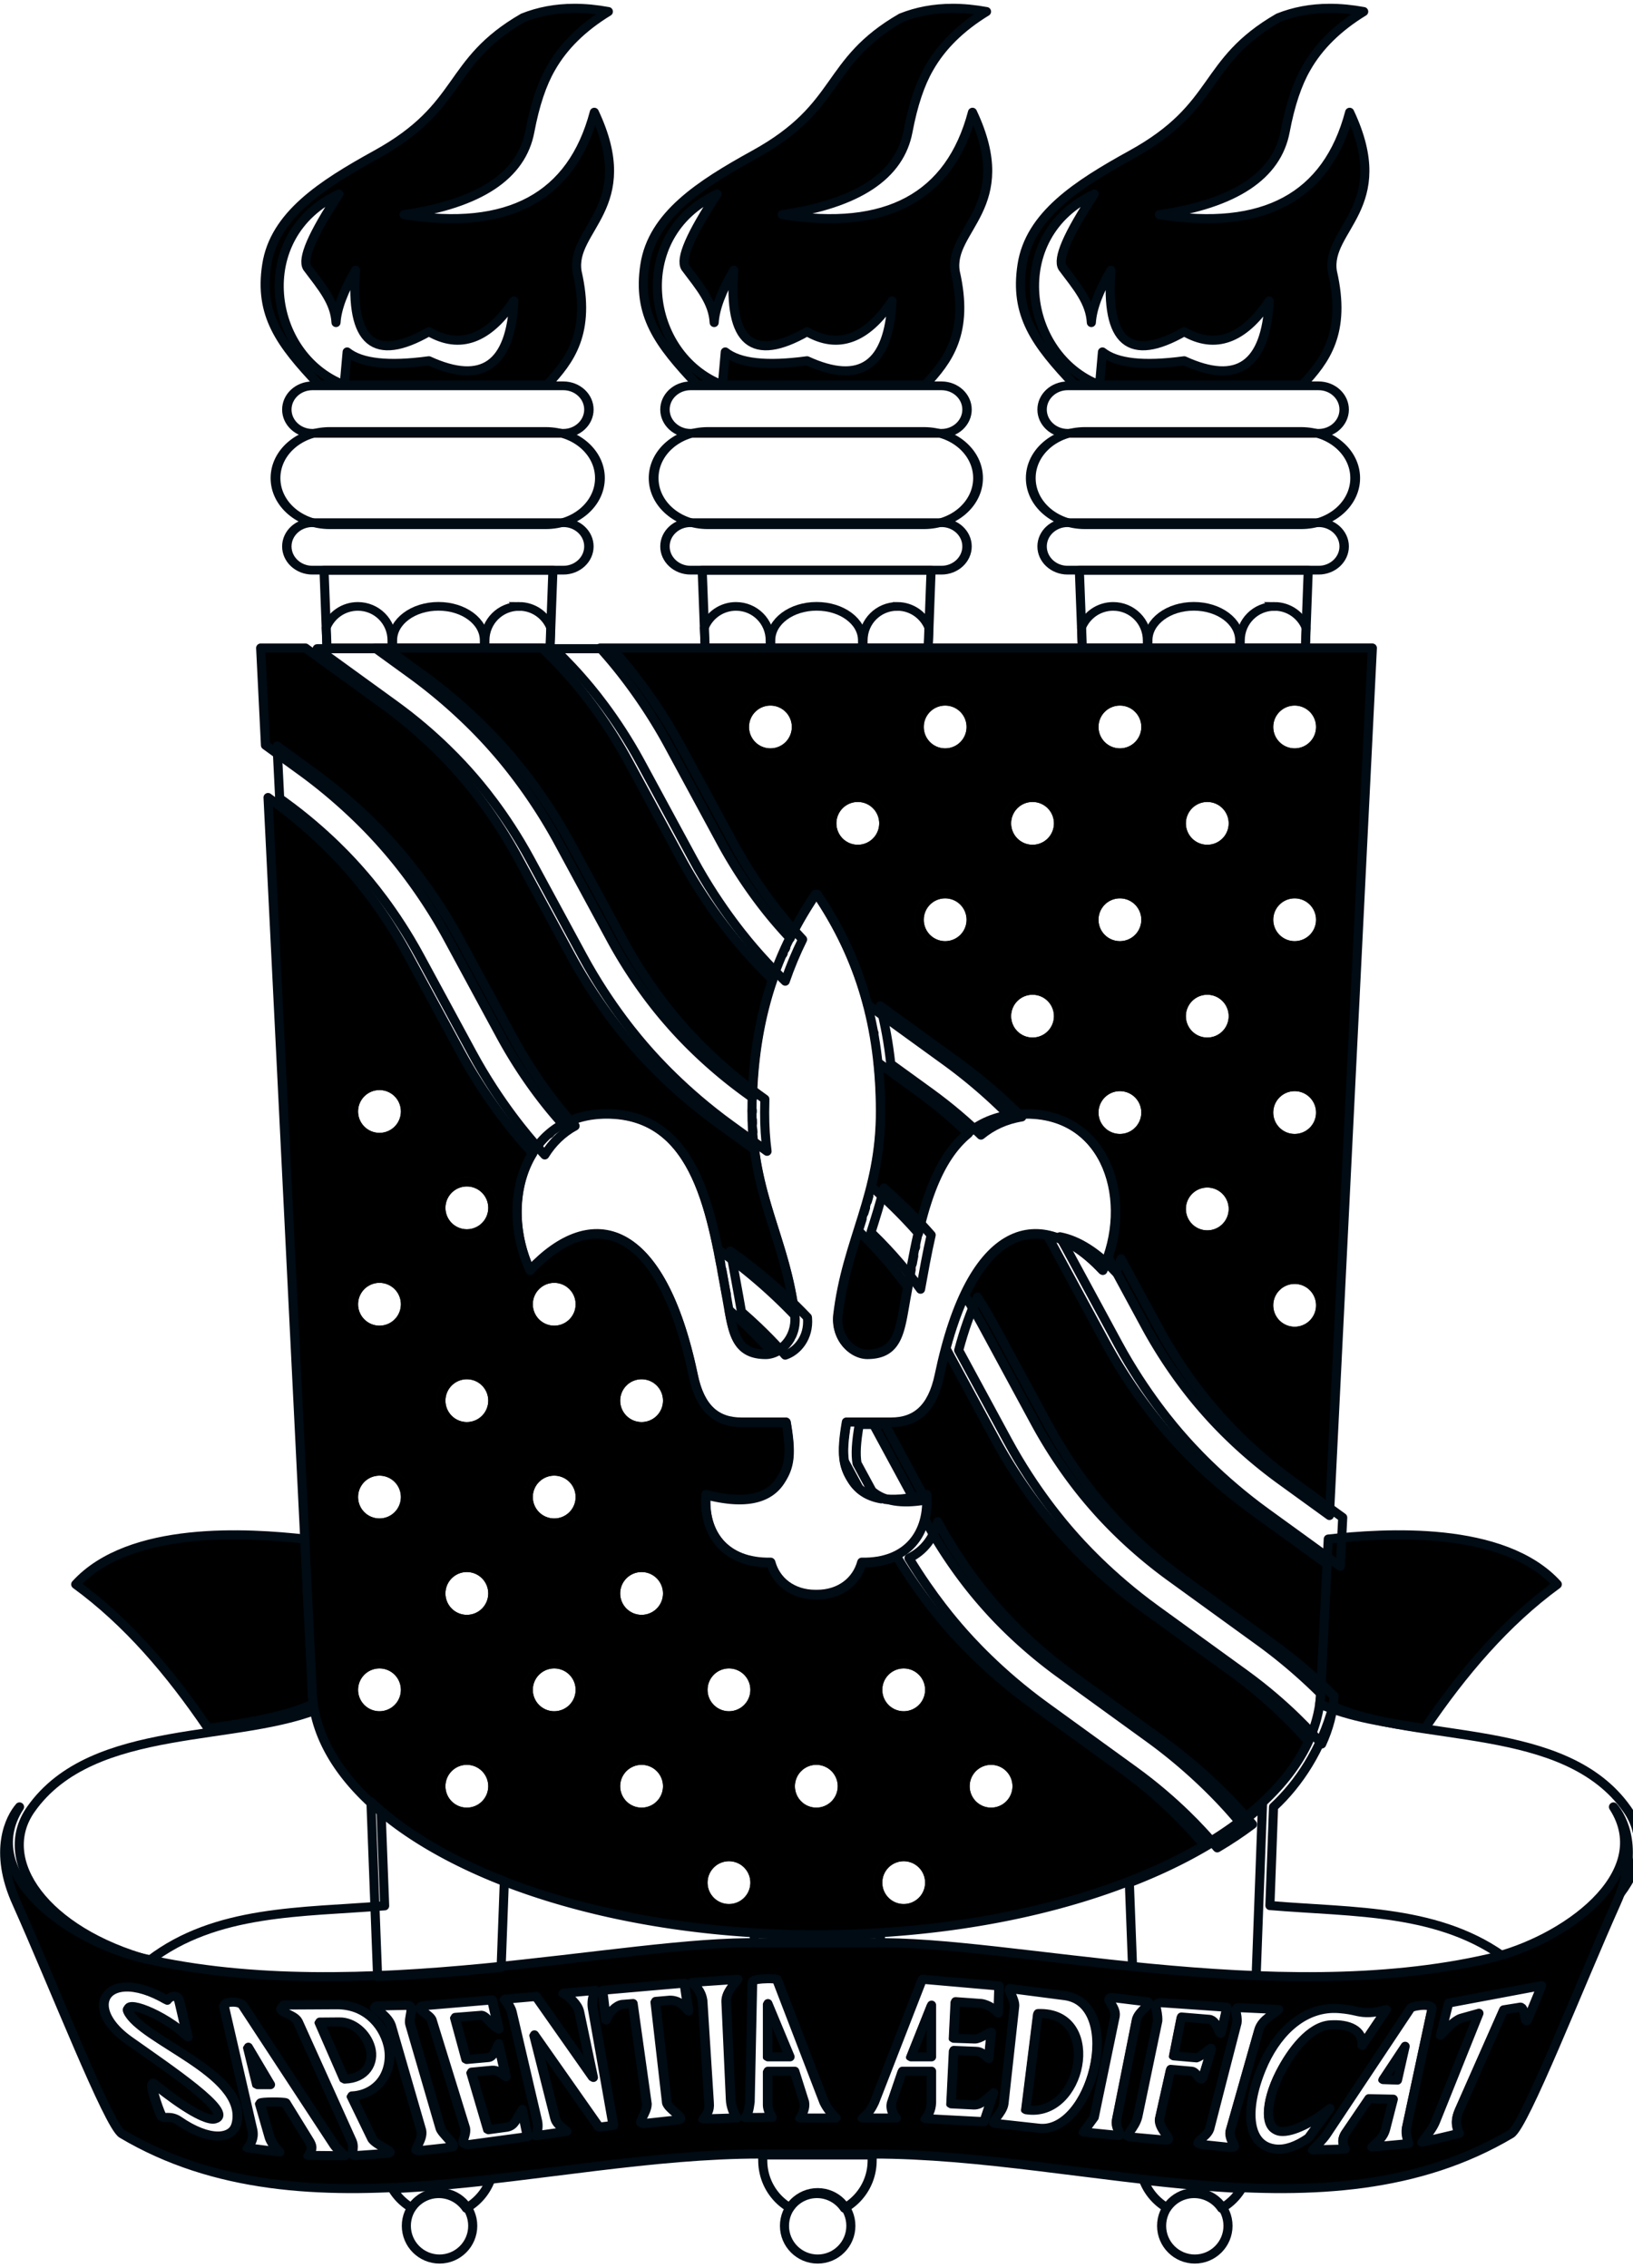 <?xml version="1.0" encoding="UTF-8" standalone="no"?>
<!-- Created with Inkscape (http://www.inkscape.org/) -->

<svg
   xmlns:dc="http://purl.org/dc/elements/1.1/"
   xmlns:cc="http://creativecommons.org/ns#"
   xmlns:rdf="http://www.w3.org/1999/02/22-rdf-syntax-ns#"
   xmlns:svg="http://www.w3.org/2000/svg"
   xmlns="http://www.w3.org/2000/svg"
   xmlns:sodipodi="http://sodipodi.sourceforge.net/DTD/sodipodi-0.dtd"
   xmlns:inkscape="http://www.inkscape.org/namespaces/inkscape"
   width="900"
   height="1250"
   viewBox="0 0 238.125 330.729"
   version="1.1"
   id="svg13576"
   inkscape:version="0.92.5 (2060ec1f9f, 2020-04-08)"
   sodipodi:docname="brasao da ufpb - monocromatico.svg">
  <defs
     id="defs13570" />
  <sodipodi:namedview
     id="base"
     pagecolor="#ffffff"
     bordercolor="#666666"
     borderopacity="1.0"
     inkscape:pageopacity="0.0"
     inkscape:pageshadow="2"
     inkscape:zoom="0.35"
     inkscape:cx="-211.42857"
     inkscape:cy="560"
     inkscape:document-units="px"
     inkscape:current-layer="layer1"
     showgrid="false"
     units="px"
     inkscape:window-width="2560"
     inkscape:window-height="1029"
     inkscape:window-x="0"
     inkscape:window-y="0"
     inkscape:window-maximized="1" />
  <g
     inkscape:label="Camada 1"
     inkscape:groupmode="layer"
     id="layer1"
     transform="translate(0,33.729)">
    <g
       id="g14456"
       transform="translate(84.289,-66.335)">
      <g
         id="g12802"
         transform="matrix(0.477,0,0,0.477,-380.631,122.153)"
         style="display:inline;opacity:1;stroke:#000b14;stroke-opacity:1"
         inkscape:export-filename="/home/db/Downloads/uf sti 24/2024.02 uf sti - brasao ufpb svg 3d  bg/svg/png/brasaoufpblinhas40.png"
         inkscape:export-xdpi="3.0846143"
         inkscape:export-ydpi="3.0846143">
        <g
           id="g12768"
           transform="matrix(1.021,0,0,-1.021,-17.773,995.355)"
           style="stroke:#000b14;stroke-opacity:1">
          <circle
             transform="scale(1,-1)"
             style="display:inline;opacity:1;vector-effect:none;fill:none;fill-opacity:1;stroke:#000b14;stroke-width:2.719;stroke-linecap:round;stroke-linejoin:round;stroke-miterlimit:4;stroke-dasharray:none;stroke-dashoffset:0;stroke-opacity:1"
             id="circle12766"
             cx="870.714"
             cy="-492.328"
             r="9.939" />
        </g>
        <g
           id="g12772"
           style="stroke:#000b14;stroke-opacity:1">
          <path
             id="path12770"
             transform="matrix(0.555,0,0,0.555,-1554.881,-124.388)"
             d="m 4307.76,199.934 1.633,42.898 h 122.852 l 1.59,-42.898 z m 28.6,750.875 0.211,5.533 c 1.496,0.004 2.975,0.015 4.42,0.047 h 61.719 c 1.015,-0.023 2.048,-0.035 3.088,-0.043 L 4406,950.885 c -11.193,0.675 -22.587,1.029 -34.15,1.029 -12.024,0 -23.869,-0.377 -35.49,-1.105 z m 4.646,121.986 0.119,3.127 c 0,10.687 5.667,20.565 14.873,25.971 a 18.277,18.277 0 0 1 14.975,-7.811 18.277,18.277 0 0 1 15.119,8.039 c 0.071,-0.04 0.144,-0.073 0.215,-0.113 9.319,-5.38 15.059,-15.325 15.059,-26.086 l 0.115,-3.127 z"
             style="display:inline;opacity:1;vector-effect:none;fill:none;fill-opacity:1;stroke:#000b14;stroke-width:5;stroke-linecap:round;stroke-linejoin:round;stroke-miterlimit:4;stroke-dasharray:none;stroke-dashoffset:0;stroke-opacity:1"
             inkscape:connector-curvature="0" />
        </g>
        <path
           id="path12774"
           transform="matrix(0.555,0,0,0.555,-1554.881,-124.388)"
           d="m 4370.795,219.832 c -13.944,0 -25.17,8.352 -25.17,18.729 v 4.271 h 50.342 v -4.271 c 0,-10.376 -11.227,-18.729 -25.172,-18.729 z"
           style="display:inline;fill:none;fill-opacity:1;fill-rule:evenodd;stroke:#000b14;stroke-width:4.768;stroke-miterlimit:4;stroke-dasharray:none;stroke-opacity:1"
           inkscape:connector-curvature="0" />
        <g
           transform="matrix(-1.114,0,0,1.114,3970.425,-482.17)"
           style="display:inline;stroke:#000b14;stroke-opacity:1"
           id="g12776" />
        <g
           id="g12778"
           style="display:inline;stroke:#000b14;stroke-opacity:1"
           transform="matrix(-1,0,0,1,3653.728,-381.045)" />
        <path
           id="path12780"
           transform="matrix(0.555,0,0,0.555,-1554.881,-124.388)"
           d="m 4326.391,219.875 c -7.965,0 -14.79,4.927 -17.504,11.91 l 0.424,11.047 h 35.799 v -4.238 c 0,-10.371 -8.348,-18.719 -18.719,-18.719 z"
           style="display:inline;fill:none;fill-opacity:1;fill-rule:evenodd;stroke:#000b14;stroke-width:4.768;stroke-miterlimit:4;stroke-dasharray:none;stroke-opacity:1"
           inkscape:connector-curvature="0" />
        <path
           id="path12782"
           transform="matrix(0.555,0,0,0.555,-1554.881,-124.388)"
           d="m 4415.201,219.875 c -10.37,0 -18.721,8.348 -18.721,18.719 v 4.238 h 35.799 l 0.398,-10.965 c -2.692,-7.026 -9.481,-11.992 -17.477,-11.992 z"
           style="display:inline;fill:none;fill-opacity:1;fill-rule:evenodd;stroke:#000b14;stroke-width:4.768;stroke-miterlimit:4;stroke-dasharray:none;stroke-opacity:1"
           inkscape:connector-curvature="0" />
        <g
           transform="matrix(1,0,0,0.93,-4.9635064e-6,-4.496)"
           style="display:inline;stroke:#000b14;stroke-opacity:1"
           id="g12786">
          <path
             style="color:#000000;font-style:normal;font-variant:normal;font-weight:normal;font-stretch:normal;font-size:medium;line-height:normal;font-family:sans-serif;font-variant-ligatures:normal;font-variant-position:normal;font-variant-caps:normal;font-variant-numeric:normal;font-variant-alternates:normal;font-feature-settings:normal;text-indent:0;text-align:start;text-decoration:none;text-decoration-line:none;text-decoration-style:solid;text-decoration-color:#000000;letter-spacing:normal;word-spacing:normal;text-transform:none;writing-mode:lr-tb;direction:ltr;text-orientation:mixed;dominant-baseline:auto;baseline-shift:baseline;text-anchor:start;white-space:normal;shape-padding:0;clip-rule:nonzero;display:inline;overflow:visible;visibility:visible;opacity:1;isolation:auto;mix-blend-mode:normal;color-interpolation:sRGB;color-interpolation-filters:linearRGB;solid-color:#000000;solid-opacity:1;vector-effect:none;fill:none;fill-opacity:1;fill-rule:evenodd;stroke:#000b14;stroke-width:2.877;stroke-linecap:butt;stroke-linejoin:miter;stroke-miterlimit:4;stroke-dasharray:none;stroke-dashoffset:0;stroke-opacity:1;color-rendering:auto;image-rendering:auto;shape-rendering:auto;text-rendering:auto;enable-background:accumulate"
             d="m 832.35,-25.221 c -4.302,0 -7.807,3.503 -7.807,7.805 0,4.302 3.505,7.807 7.807,7.807 h 76.729 c 4.302,0 7.807,-3.505 7.807,-7.807 0,-4.302 -3.505,-7.805 -7.807,-7.805 z"
             id="path12784"
             inkscape:connector-curvature="0"
             sodipodi:nodetypes="sssssss" />
        </g>
        <g
           id="g12790"
           transform="matrix(1,0,0,0.93,-4.9635055e-6,-46.33)"
           style="stroke:#000b14;stroke-opacity:1">
          <path
             sodipodi:nodetypes="sssssss"
             inkscape:connector-curvature="0"
             id="path12788"
             d="m 832.35,-25.221 c -4.302,0 -7.807,3.503 -7.807,7.805 0,4.302 3.505,7.807 7.807,7.807 h 76.729 c 4.302,0 7.807,-3.505 7.807,-7.807 0,-4.302 -3.505,-7.805 -7.807,-7.805 z"
             style="color:#000000;font-style:normal;font-variant:normal;font-weight:normal;font-stretch:normal;font-size:medium;line-height:normal;font-family:sans-serif;font-variant-ligatures:normal;font-variant-position:normal;font-variant-caps:normal;font-variant-numeric:normal;font-variant-alternates:normal;font-feature-settings:normal;text-indent:0;text-align:start;text-decoration:none;text-decoration-line:none;text-decoration-style:solid;text-decoration-color:#000000;letter-spacing:normal;word-spacing:normal;text-transform:none;writing-mode:lr-tb;direction:ltr;text-orientation:mixed;dominant-baseline:auto;baseline-shift:baseline;text-anchor:start;white-space:normal;shape-padding:0;clip-rule:nonzero;display:inline;overflow:visible;visibility:visible;opacity:1;isolation:auto;mix-blend-mode:normal;color-interpolation:sRGB;color-interpolation-filters:linearRGB;solid-color:#000000;solid-opacity:1;vector-effect:none;fill:none;fill-opacity:1;fill-rule:evenodd;stroke:#000b14;stroke-width:2.877;stroke-linecap:butt;stroke-linejoin:miter;stroke-miterlimit:4;stroke-dasharray:none;stroke-dashoffset:0;stroke-opacity:1;color-rendering:auto;image-rendering:auto;shape-rendering:auto;text-rendering:auto;enable-background:accumulate" />
        </g>
        <g
           id="g12794"
           transform="matrix(1,0,0,0.862,0,-7.182)"
           style="stroke:#000b14;stroke-opacity:1">
          <path
             style="color:#000000;font-style:normal;font-variant:normal;font-weight:normal;font-stretch:normal;font-size:medium;line-height:normal;font-family:sans-serif;font-variant-ligatures:normal;font-variant-position:normal;font-variant-caps:normal;font-variant-numeric:normal;font-variant-alternates:normal;font-feature-settings:normal;text-indent:0;text-align:start;text-decoration:none;text-decoration-line:none;text-decoration-style:solid;text-decoration-color:#000000;letter-spacing:normal;word-spacing:normal;text-transform:none;writing-mode:lr-tb;direction:ltr;text-orientation:mixed;dominant-baseline:auto;baseline-shift:baseline;text-anchor:start;white-space:normal;shape-padding:0;clip-rule:nonzero;display:inline;overflow:visible;visibility:visible;opacity:1;isolation:auto;mix-blend-mode:normal;color-interpolation:sRGB;color-interpolation-filters:linearRGB;solid-color:#000000;solid-opacity:1;vector-effect:none;fill:none;fill-opacity:1;fill-rule:evenodd;stroke:#000b14;stroke-width:2.989;stroke-linecap:butt;stroke-linejoin:miter;stroke-miterlimit:4;stroke-dasharray:none;stroke-dashoffset:0;stroke-opacity:1;color-rendering:auto;image-rendering:auto;shape-rendering:auto;text-rendering:auto;enable-background:accumulate"
             d="m 837.666,-56.49 c -9.165,0 -16.586,7.421 -16.586,16.586 0,9.165 7.42,16.586 16.586,16.586 h 66.004 c 9.165,0 16.586,-7.421 16.586,-16.586 0,-9.165 -7.421,-16.586 -16.586,-16.586 z"
             id="path12792"
             inkscape:connector-curvature="0"
             sodipodi:nodetypes="sssssss" />
        </g>
        <path
           id="path12796"
           transform="matrix(0.555,0,0,0.555,-1554.881,1902.838)"
           d="m 4445.443,-3762.209 c -10.084,0.028 -19.44,1.77 -28.068,5.221 -42.547,24.564 -32.29,48.56 -80.803,75.322 -30.118,16.614 -56.191,33.458 -60.389,60.828 -4.198,27.37 7.264,43.163 28.994,66.096 h 125.344 c 12.635,-13.502 24.397,-28.702 16.621,-62.393 -3.871,-23.77 34.17,-35.494 9.492,-87.807 -12.365,46.706 -47.302,65.493 -104.812,56.369 41.662,-6.123 64.77,-21.431 69.334,-45.924 2.763,-14.649 6.665,-26.293 11.707,-34.938 6.844,-12.005 17.349,-22.332 31.516,-30.977 -6.574,-1.216 -12.885,-1.816 -18.936,-1.799 z m -129.461,102.291 c -14.649,22.213 -20.469,35.718 -17.469,40.52 8.104,10.806 15.215,18.963 15.848,30.258 0.479,-7.683 4.082,-17.29 10.807,-28.816 -3.123,39.743 10.326,51.028 40.34,33.857 17.048,9.844 32.658,4.205 46.824,-16.928 -1.801,35.421 -17.408,46.403 -46.824,32.957 -22.212,3.004 -37.218,1.379 -45.023,-4.863 l -1.619,18.189 c -42.009,-16.007 -52.058,-82.208 -2.883,-105.174 z"
           style="display:inline;fill:#000000;fill-rule:evenodd;stroke:#000b14;stroke-width:5;stroke-linecap:round;stroke-linejoin:round;stroke-miterlimit:4;stroke-dasharray:none;stroke-opacity:1"
           inkscape:connector-curvature="0" />
        <g
           id="g12798"
           transform="translate(125.412)"
           style="stroke:#000b14;stroke-opacity:1" />
      </g>
      <g
         id="g12840"
         transform="matrix(0.477,0,0,0.477,-325.637,122.153)"
         style="display:inline;opacity:1;stroke:#000b14;stroke-opacity:1"
         inkscape:export-filename="/home/db/Downloads/uf sti 24/2024.02 uf sti - brasao ufpb svg 3d  bg/svg/png/brasaoufpblinhas40.png"
         inkscape:export-xdpi="3.0846143"
         inkscape:export-ydpi="3.0846143">
        <g
           id="g12806"
           transform="matrix(1.021,0,0,-1.021,-17.773,995.355)"
           style="stroke:#000b14;stroke-opacity:1">
          <circle
             transform="scale(1,-1)"
             style="display:inline;opacity:1;vector-effect:none;fill:none;fill-opacity:1;stroke:#000b14;stroke-width:2.719;stroke-linecap:round;stroke-linejoin:round;stroke-miterlimit:4;stroke-dasharray:none;stroke-dashoffset:0;stroke-opacity:1"
             id="circle12804"
             cx="870.714"
             cy="-492.328"
             r="9.939" />
        </g>
        <g
           id="g12810"
           style="stroke:#000b14;stroke-opacity:1">
          <path
             id="path12808"
             transform="matrix(0.555,0,0,0.555,-1670.23,-124.388)"
             d="m 4515.611,199.934 1.635,42.898 h 122.85 l 1.59,-42.898 z m 100.863,680.221 c -18.275,16.605 -43.324,31.141 -73.326,42.707 l 1.77,46.447 c 22.031,2.259 44.918,4.182 68.062,5.131 z m -65.506,206.49 c 2.404,6.305 6.886,11.729 12.883,15.25 a 18.277,18.277 0 0 1 14.973,-7.812 18.277,18.277 0 0 1 15.121,8.039 c 0.07,-0.04 0.143,-0.073 0.213,-0.113 4.559,-2.632 8.254,-6.362 10.848,-10.74 -17.826,-0.848 -35.883,-2.561 -54.037,-4.623 z"
             style="display:inline;opacity:1;vector-effect:none;fill:none;fill-opacity:1;stroke:#000b14;stroke-width:5;stroke-linecap:round;stroke-linejoin:round;stroke-miterlimit:4;stroke-dasharray:none;stroke-dashoffset:0;stroke-opacity:1"
             inkscape:connector-curvature="0" />
        </g>
        <path
           id="path12812"
           transform="matrix(0.555,0,0,0.555,-1670.23,-124.388)"
           d="m 4578.648,219.832 c -13.944,0 -25.17,8.352 -25.17,18.729 v 4.271 h 50.34 v -4.271 c 0,-10.376 -11.226,-18.729 -25.17,-18.729 z"
           style="display:inline;fill:none;fill-opacity:1;fill-rule:evenodd;stroke:#000b14;stroke-width:4.768;stroke-miterlimit:4;stroke-dasharray:none;stroke-opacity:1"
           inkscape:connector-curvature="0" />
        <g
           transform="matrix(-1.114,0,0,1.114,3970.425,-482.17)"
           style="display:inline;stroke:#000b14;stroke-opacity:1"
           id="g12814" />
        <g
           id="g12816"
           style="display:inline;stroke:#000b14;stroke-opacity:1"
           transform="matrix(-1,0,0,1,3653.728,-381.045)" />
        <path
           id="path12818"
           transform="matrix(0.555,0,0,0.555,-1670.23,-124.388)"
           d="m 4534.242,219.875 c -7.965,0 -14.788,4.927 -17.502,11.91 l 0.424,11.047 h 35.799 v -4.238 c 0,-10.371 -8.35,-18.719 -18.721,-18.719 z"
           style="display:inline;fill:none;fill-opacity:1;fill-rule:evenodd;stroke:#000b14;stroke-width:4.768;stroke-miterlimit:4;stroke-dasharray:none;stroke-opacity:1"
           inkscape:connector-curvature="0" />
        <path
           id="path12820"
           transform="matrix(0.555,0,0,0.555,-1670.23,-124.388)"
           d="m 4623.053,219.875 c -10.37,0 -18.719,8.348 -18.719,18.719 v 4.238 h 35.797 l 0.398,-10.965 c -2.692,-7.026 -9.481,-11.992 -17.477,-11.992 z"
           style="display:inline;fill:none;fill-opacity:1;fill-rule:evenodd;stroke:#000b14;stroke-width:4.768;stroke-miterlimit:4;stroke-dasharray:none;stroke-opacity:1"
           inkscape:connector-curvature="0" />
        <g
           transform="matrix(1,0,0,0.93,-4.9635064e-6,-4.496)"
           style="display:inline;stroke:#000b14;stroke-opacity:1"
           id="g12824">
          <path
             style="color:#000000;font-style:normal;font-variant:normal;font-weight:normal;font-stretch:normal;font-size:medium;line-height:normal;font-family:sans-serif;font-variant-ligatures:normal;font-variant-position:normal;font-variant-caps:normal;font-variant-numeric:normal;font-variant-alternates:normal;font-feature-settings:normal;text-indent:0;text-align:start;text-decoration:none;text-decoration-line:none;text-decoration-style:solid;text-decoration-color:#000000;letter-spacing:normal;word-spacing:normal;text-transform:none;writing-mode:lr-tb;direction:ltr;text-orientation:mixed;dominant-baseline:auto;baseline-shift:baseline;text-anchor:start;white-space:normal;shape-padding:0;clip-rule:nonzero;display:inline;overflow:visible;visibility:visible;opacity:1;isolation:auto;mix-blend-mode:normal;color-interpolation:sRGB;color-interpolation-filters:linearRGB;solid-color:#000000;solid-opacity:1;vector-effect:none;fill:none;fill-opacity:1;fill-rule:evenodd;stroke:#000b14;stroke-width:2.877;stroke-linecap:butt;stroke-linejoin:miter;stroke-miterlimit:4;stroke-dasharray:none;stroke-dashoffset:0;stroke-opacity:1;color-rendering:auto;image-rendering:auto;shape-rendering:auto;text-rendering:auto;enable-background:accumulate"
             d="m 832.35,-25.221 c -4.302,0 -7.807,3.503 -7.807,7.805 0,4.302 3.505,7.807 7.807,7.807 h 76.729 c 4.302,0 7.807,-3.505 7.807,-7.807 0,-4.302 -3.505,-7.805 -7.807,-7.805 z"
             id="path12822"
             inkscape:connector-curvature="0"
             sodipodi:nodetypes="sssssss" />
        </g>
        <g
           id="g12828"
           transform="matrix(1,0,0,0.93,-4.9635055e-6,-46.33)"
           style="stroke:#000b14;stroke-opacity:1">
          <path
             sodipodi:nodetypes="sssssss"
             inkscape:connector-curvature="0"
             id="path12826"
             d="m 832.35,-25.221 c -4.302,0 -7.807,3.503 -7.807,7.805 0,4.302 3.505,7.807 7.807,7.807 h 76.729 c 4.302,0 7.807,-3.505 7.807,-7.807 0,-4.302 -3.505,-7.805 -7.807,-7.805 z"
             style="color:#000000;font-style:normal;font-variant:normal;font-weight:normal;font-stretch:normal;font-size:medium;line-height:normal;font-family:sans-serif;font-variant-ligatures:normal;font-variant-position:normal;font-variant-caps:normal;font-variant-numeric:normal;font-variant-alternates:normal;font-feature-settings:normal;text-indent:0;text-align:start;text-decoration:none;text-decoration-line:none;text-decoration-style:solid;text-decoration-color:#000000;letter-spacing:normal;word-spacing:normal;text-transform:none;writing-mode:lr-tb;direction:ltr;text-orientation:mixed;dominant-baseline:auto;baseline-shift:baseline;text-anchor:start;white-space:normal;shape-padding:0;clip-rule:nonzero;display:inline;overflow:visible;visibility:visible;opacity:1;isolation:auto;mix-blend-mode:normal;color-interpolation:sRGB;color-interpolation-filters:linearRGB;solid-color:#000000;solid-opacity:1;vector-effect:none;fill:none;fill-opacity:1;fill-rule:evenodd;stroke:#000b14;stroke-width:2.877;stroke-linecap:butt;stroke-linejoin:miter;stroke-miterlimit:4;stroke-dasharray:none;stroke-dashoffset:0;stroke-opacity:1;color-rendering:auto;image-rendering:auto;shape-rendering:auto;text-rendering:auto;enable-background:accumulate" />
        </g>
        <g
           id="g12832"
           transform="matrix(1,0,0,0.862,0,-7.182)"
           style="stroke:#000b14;stroke-opacity:1">
          <path
             style="color:#000000;font-style:normal;font-variant:normal;font-weight:normal;font-stretch:normal;font-size:medium;line-height:normal;font-family:sans-serif;font-variant-ligatures:normal;font-variant-position:normal;font-variant-caps:normal;font-variant-numeric:normal;font-variant-alternates:normal;font-feature-settings:normal;text-indent:0;text-align:start;text-decoration:none;text-decoration-line:none;text-decoration-style:solid;text-decoration-color:#000000;letter-spacing:normal;word-spacing:normal;text-transform:none;writing-mode:lr-tb;direction:ltr;text-orientation:mixed;dominant-baseline:auto;baseline-shift:baseline;text-anchor:start;white-space:normal;shape-padding:0;clip-rule:nonzero;display:inline;overflow:visible;visibility:visible;opacity:1;isolation:auto;mix-blend-mode:normal;color-interpolation:sRGB;color-interpolation-filters:linearRGB;solid-color:#000000;solid-opacity:1;vector-effect:none;fill:none;fill-opacity:1;fill-rule:evenodd;stroke:#000b14;stroke-width:2.989;stroke-linecap:butt;stroke-linejoin:miter;stroke-miterlimit:4;stroke-dasharray:none;stroke-dashoffset:0;stroke-opacity:1;color-rendering:auto;image-rendering:auto;shape-rendering:auto;text-rendering:auto;enable-background:accumulate"
             d="m 837.666,-56.49 c -9.165,0 -16.586,7.421 -16.586,16.586 0,9.165 7.42,16.586 16.586,16.586 h 66.004 c 9.165,0 16.586,-7.421 16.586,-16.586 0,-9.165 -7.421,-16.586 -16.586,-16.586 z"
             id="path12830"
             inkscape:connector-curvature="0"
             sodipodi:nodetypes="sssssss" />
        </g>
        <path
           id="path12834"
           transform="matrix(0.555,0,0,0.555,-1670.23,1902.838)"
           d="m 4653.297,-3762.209 c -10.084,0.028 -19.44,1.77 -28.068,5.221 -42.547,24.564 -32.29,48.56 -80.803,75.322 -30.118,16.614 -56.193,33.458 -60.391,60.828 -4.198,27.37 7.266,43.163 28.996,66.096 h 125.344 c 12.635,-13.502 24.397,-28.702 16.621,-62.393 -3.871,-23.77 34.17,-35.494 9.492,-87.807 -12.365,46.706 -47.304,65.493 -104.814,56.369 41.663,-6.123 64.772,-21.431 69.336,-45.924 2.763,-14.649 6.662,-26.293 11.705,-34.938 6.844,-12.005 17.351,-22.332 31.518,-30.977 -6.574,-1.216 -12.885,-1.816 -18.936,-1.799 z m -129.461,102.291 c -14.649,22.213 -20.469,35.718 -17.469,40.52 8.104,10.806 15.215,18.963 15.848,30.258 0.479,-7.683 4.08,-17.29 10.805,-28.816 -3.123,39.743 10.328,51.028 40.342,33.857 17.048,9.844 32.658,4.205 46.824,-16.928 -1.801,35.421 -17.408,46.403 -46.824,32.957 -22.212,3.004 -37.218,1.379 -45.023,-4.863 l -1.621,18.189 c -42.009,-16.007 -52.056,-82.208 -2.881,-105.174 z"
           style="display:inline;fill:#000000;fill-rule:evenodd;stroke:#000b14;stroke-width:5;stroke-linecap:round;stroke-linejoin:round;stroke-miterlimit:4;stroke-dasharray:none;stroke-opacity:1"
           inkscape:connector-curvature="0" />
        <g
           id="g12836"
           transform="translate(125.412)"
           style="stroke:#000b14;stroke-opacity:1" />
      </g>
      <g
         style="display:inline;opacity:1;fill:none;stroke:#000b14;stroke-opacity:1"
         transform="translate(-70.226,62.85)"
         id="g12846"
         inkscape:export-filename="/home/db/Downloads/uf sti 24/2024.02 uf sti - brasao ufpb svg 3d  bg/svg/png/brasaoufpblinhas40.png"
         inkscape:export-xdpi="3.0846143"
         inkscape:export-ydpi="3.0846143">
        <path
           style="display:inline;opacity:1;vector-effect:none;fill:#000000;fill-opacity:1;stroke:#000b14;stroke-width:1.323;stroke-linecap:round;stroke-linejoin:round;stroke-miterlimit:4;stroke-dasharray:none;stroke-dashoffset:1;stroke-opacity:1;paint-order:markers fill stroke"
           d="m 31.44,215.656 -1.063,-21.481 c -8.165,-0.899 -25.492,-2.074 -33.399,6.602 7.52,5.493 13.744,12.799 19.32,21.014 5.609,-0.825 11.021,-1.661 15.322,-3.578 0,0 -0.181,-1.464 -0.181,-2.556 z"
           id="path12842"
           inkscape:connector-curvature="0"
           sodipodi:nodetypes="cccccc" />
        <path
           sodipodi:nodetypes="cccccc"
           inkscape:connector-curvature="0"
           id="path12844"
           transform="matrix(0.265,0,0,0.265,-1051.719,0)"
           d="m 4094.51,824.74 c -46.589,20.765 -127.673,7.989 -161.893,56.764 -19.792,28.211 8.065,67.246 65.414,83.014 36.586,-27.901 83.23,-26.281 129.311,-29.979 l -2.143,-56.26 c -17.184,-16.212 -27.967,-34.329 -30.689,-53.539 z"
           style="display:inline;opacity:1;vector-effect:none;fill:none;fill-opacity:1;stroke:#000b14;stroke-width:5;stroke-linecap:round;stroke-linejoin:round;stroke-miterlimit:4;stroke-dasharray:none;stroke-dashoffset:1;stroke-opacity:1;paint-order:markers fill stroke" />
      </g>
      <g
         id="g12852"
         transform="matrix(-1,0,0,1,139.774,62.85)"
         inkscape:export-filename="/home/db/Downloads/uf sti 24/2024.02 uf sti - brasao ufpb svg 3d  bg/svg/png/brasaoufpblinhas40.png"
         inkscape:export-xdpi="3.0846143"
         inkscape:export-ydpi="3.0846143"
         style="display:inline;opacity:1;stroke:#000b14;stroke-opacity:1">
        <path
           sodipodi:nodetypes="cccccc"
           inkscape:connector-curvature="0"
           id="path12848"
           d="m 31.44,215.656 -1.063,-21.481 c -8.165,-0.899 -25.492,-2.074 -33.399,6.602 7.52,5.493 13.744,12.799 19.32,21.014 5.609,-0.825 11.021,-1.661 15.322,-3.578 0,0 -0.181,-1.464 -0.181,-2.556 z"
           style="display:inline;opacity:1;vector-effect:none;fill:#000000;fill-opacity:1;stroke:#000b14;stroke-width:1.323;stroke-linecap:round;stroke-linejoin:round;stroke-miterlimit:4;stroke-dasharray:none;stroke-dashoffset:1;stroke-opacity:1;paint-order:markers fill stroke" />
        <path
           sodipodi:nodetypes="cccccc"
           inkscape:connector-curvature="0"
           id="path12850"
           transform="matrix(-0.265,0,0,0.265,1261.719,0)"
           d="m 4649.19,824.74 c -6.362,23.658 -18.844,42.582 -32.715,55.414 l -2.01,54.229 c 46.694,3.903 94.117,1.852 131.203,30.135 57.349,-15.768 85.208,-54.803 65.416,-83.014 -34.219,-48.775 -115.306,-35.998 -161.894,-56.764 z"
           style="display:inline;opacity:1;vector-effect:none;fill:none;fill-opacity:1;stroke:#000b14;stroke-width:5;stroke-linecap:round;stroke-linejoin:round;stroke-miterlimit:4;stroke-dasharray:none;stroke-dashoffset:1;stroke-opacity:1;paint-order:markers fill stroke" />
      </g>
      <path
         id="path12854"
         d="m -46.281,127.099 0.701,14.167 5.098,3.693 c 6.81,4.933 11.156,9.894 12.186,11.069 1.03,1.175 5.38,6.134 9.357,13.478 l 7.636,14.104 c 3.66,6.761 7.561,11.208 8.592,12.383 0.128,0.146 0.301,0.343 0.516,0.583 1.77,-0.962 3.889,-1.514 6.357,-1.514 10.923,0 14.274,10.04 16.238,19.717 l 0.993,0.719 c 4.68,3.39 8.161,6.763 10.237,8.942 -1.106,-9.305 -4.742,-15.29 -5.88,-24.209 0,0.01 0.003,0.02 0.004,0.03 l -5.294,-3.835 C 13.65,191.494 9.304,186.532 8.274,185.358 c -1.031,-1.175 -5.381,-6.134 -9.357,-13.478 l -7.637,-14.104 c -3.66,-6.761 -7.561,-11.208 -8.592,-12.383 -1.031,-1.175 -4.935,-5.619 -11.115,-10.096 l -11.317,-8.198 z m 16.691,0 5.186,3.757 c 6.81,4.933 11.156,9.894 12.186,11.069 1.031,1.175 5.38,6.134 9.357,13.478 l 7.636,14.104 c 3.66,6.761 7.561,11.208 8.592,12.383 1.031,1.175 4.935,5.619 11.115,10.096 l 0.956,0.692 c 0,0.016 0,0.032 0,0.047 0.178,-6.225 1.141,-11.904 2.966,-17.228 -2.134,-2.06 -3.524,-3.645 -4.049,-4.243 -1.031,-1.175 -5.381,-6.134 -9.357,-13.478 L 7.361,143.672 c -3.66,-6.761 -7.561,-11.208 -8.592,-12.383 -0.55,-0.627 -1.927,-2.191 -4.025,-4.19 z m 32.811,0 c 0.272,0.303 0.497,0.558 0.642,0.722 1.031,1.175 5.38,6.134 9.357,13.478 l 7.636,14.104 c 3.66,6.761 7.562,11.208 8.593,12.383 0.28,0.32 0.792,0.897 1.485,1.636 1.076,-2.176 2.314,-4.3 3.724,-6.387 h 0.233 c 3.431,5.079 5.852,10.377 7.355,16.107 -0.005,-0.017 -0.008,-0.034 -0.013,-0.05 l 11.319,8.199 c 4.017,2.91 7.168,5.823 9.296,7.97 0.798,-0.129 1.642,-0.199 2.538,-0.199 11.184,0 15.211,11.31 11.924,20.864 v 0 l 5.422,10.015 c 3.66,6.761 7.561,11.208 8.592,12.383 1.031,1.175 4.935,5.62 11.115,10.097 l 7.13,5.164 6.261,-126.487 z m 24.834,7.726 a 3.783,3.783 0 0 1 3.783,3.783 3.783,3.783 0 0 1 -3.783,3.783 3.783,3.783 0 0 1 -3.783,-3.783 3.783,3.783 0 0 1 3.783,-3.783 z m 25.481,0 a 3.783,3.783 0 0 1 3.783,3.783 3.783,3.783 0 0 1 -3.783,3.783 3.783,3.783 0 0 1 -3.783,-3.783 3.783,3.783 0 0 1 3.783,-3.783 z m 25.481,0 a 3.783,3.783 0 0 1 3.783,3.783 3.783,3.783 0 0 1 -3.783,3.783 3.783,3.783 0 0 1 -3.783,-3.783 3.783,3.783 0 0 1 3.783,-3.783 z m 25.481,0 a 3.783,3.783 0 0 1 3.783,3.783 3.783,3.783 0 0 1 -3.783,3.783 3.783,3.783 0 0 1 -3.783,-3.783 3.783,3.783 0 0 1 3.783,-3.783 z m -63.703,14.056 a 3.783,3.783 0 0 1 3.783,3.783 3.783,3.783 0 0 1 -3.783,3.783 3.783,3.783 0 0 1 -3.783,-3.783 3.783,3.783 0 0 1 3.783,-3.783 z m 25.481,0 a 3.783,3.783 0 0 1 3.783,3.783 3.783,3.783 0 0 1 -3.783,3.783 3.783,3.783 0 0 1 -3.783,-3.783 3.783,3.783 0 0 1 3.783,-3.783 z m 25.481,0 a 3.783,3.783 0 0 1 3.783,3.783 3.783,3.783 0 0 1 -3.783,3.783 3.783,3.783 0 0 1 -3.783,-3.783 3.783,3.783 0 0 1 3.783,-3.783 z m -136.96,0.015 6.416,129.611 c 0,19.995 32.934,36.204 73.56,36.204 22.721,0 43.034,-5.071 56.527,-13.038 -0.399,-0.475 -0.738,-0.866 -0.94,-1.097 -1.031,-1.175 -4.935,-5.619 -11.115,-10.096 l -12.989,-9.409 c -6.81,-4.933 -11.156,-9.894 -12.187,-11.07 -0.884,-1.008 -4.211,-4.807 -7.65,-10.502 -1.36,0.663 -3.026,1.021 -5.005,0.983 -0.745,2.761 -3.18,4.689 -6.526,4.689 h -0.233 c -3.346,0 -5.78,-1.928 -6.526,-4.689 -6.721,0.129 -9.87,-4.279 -9.448,-9.886 5.357,1.385 8.944,0.742 10.763,-1.933 1.429,-2.127 1.737,-3.89 0.926,-8.627 h -6.526 c -3.572,0 -5.992,-1.932 -7.013,-6.816 -4.685,-22.41 -14.747,-25.016 -23.814,-15.353 -2.647,-5.703 -2.509,-12.414 0.376,-17.073 -0.55,-0.596 -0.97,-1.07 -1.199,-1.332 -1.031,-1.175 -5.381,-6.134 -9.357,-13.478 l -7.636,-14.104 c -3.661,-6.761 -7.561,-11.208 -8.592,-12.383 -1.031,-1.175 -4.935,-5.619 -11.115,-10.095 z m 98.738,14.041 a 3.783,3.783 0 0 1 3.783,3.783 3.783,3.783 0 0 1 -3.783,3.783 3.783,3.783 0 0 1 -3.783,-3.783 3.783,3.783 0 0 1 3.783,-3.783 z m 25.481,0 a 3.783,3.783 0 0 1 3.783,3.783 3.783,3.783 0 0 1 -3.783,3.783 3.783,3.783 0 0 1 -3.783,-3.783 3.783,3.783 0 0 1 3.783,-3.783 z m 25.481,0 a 3.783,3.783 0 0 1 3.783,3.783 3.783,3.783 0 0 1 -3.783,3.783 3.783,3.783 0 0 1 -3.783,-3.783 3.783,3.783 0 0 1 3.783,-3.783 z m -74.202,7.824 c -0.028,0.061 -0.057,0.122 -0.085,0.183 0.028,-0.061 0.057,-0.122 0.085,-0.183 z m -0.366,0.815 c -0.02,0.045 -0.04,0.091 -0.059,0.136 0.02,-0.045 0.04,-0.091 0.059,-0.136 z m 36.346,5.417 a 3.783,3.783 0 0 1 3.783,3.783 3.783,3.783 0 0 1 -3.783,3.783 3.783,3.783 0 0 1 -3.783,-3.783 3.783,3.783 0 0 1 3.783,-3.783 z m 25.481,0 a 3.783,3.783 0 0 1 3.783,3.783 3.783,3.783 0 0 1 -3.783,3.783 3.783,3.783 0 0 1 -3.783,-3.783 3.783,3.783 0 0 1 3.783,-3.783 z m -49.276,3.088 c 0.007,0.028 0.013,0.056 0.02,0.084 -0.007,-0.028 -0.013,-0.056 -0.02,-0.084 z m 0.66,3.112 c 0.006,0.035 0.013,0.069 0.019,0.104 -0.006,-0.035 -0.013,-0.069 -0.019,-0.104 z m 0.626,4.366 c 0.241,2.27 0.365,4.611 0.374,7.035 0.015,4.233 -0.558,7.763 -1.37,11.026 3.742,3.265 6.137,5.99 6.877,6.833 1.322,-5.741 3.307,-11.315 7.251,-14.547 -1.865,-1.797 -4.343,-3.98 -7.371,-6.174 z m -72.72,3.332 a 3.783,3.783 0 0 1 3.783,3.783 3.783,3.783 0 0 1 -3.783,3.783 3.783,3.783 0 0 1 -3.783,-3.783 3.783,3.783 0 0 1 3.783,-3.783 z m 107.97,0.158 a 3.783,3.783 0 0 1 3.783,3.783 3.783,3.783 0 0 1 -3.783,3.783 3.783,3.783 0 0 1 -3.783,-3.783 3.783,3.783 0 0 1 3.783,-3.783 z m 25.481,0 a 3.783,3.783 0 0 1 3.783,3.783 3.783,3.783 0 0 1 -3.783,3.783 3.783,3.783 0 0 1 -3.783,-3.783 3.783,3.783 0 0 1 3.783,-3.783 z m -79.092,3.464 c -1.3e-4,0.027 -0.003,0.054 -0.003,0.082 -1.6e-4,0.043 0.003,0.084 0.003,0.127 3e-5,-0.043 0,-0.084 0,-0.127 1.1e-4,-0.027 0,-0.054 0,-0.082 z m 36.181,1.014 c -0.015,0.004 -0.03,0.008 -0.045,0.012 0.015,-0.004 0.03,-0.008 0.045,-0.012 z m -36.165,0.406 c 0.004,0.143 0.009,0.285 0.015,0.426 -0.005,-0.142 -0.011,-0.283 -0.015,-0.426 z m 34.247,0.263 c -0.045,0.02 -0.09,0.04 -0.135,0.06 0.045,-0.021 0.09,-0.04 0.135,-0.06 z m -0.422,0.197 c -0.024,0.012 -0.047,0.023 -0.07,0.035 0.024,-0.012 0.047,-0.024 0.07,-0.035 z m -1.012,0.56 c -0.021,0.013 -0.043,0.026 -0.065,0.039 0.021,-0.013 0.043,-0.026 0.065,-0.039 z m -32.754,0.375 c 0.007,0.111 0.013,0.223 0.02,0.334 -0.007,-0.11 -0.014,-0.222 -0.02,-0.334 z m -29.579,0.547 c -0.017,0.014 -0.033,0.028 -0.05,0.042 0.017,-0.014 0.033,-0.028 0.05,-0.042 z m -1.6,1.638 c -0.013,0.017 -0.027,0.033 -0.04,0.05 0.013,-0.017 0.027,-0.033 0.04,-0.05 z m -0.461,0.61 c -0.017,0.024 -0.034,0.049 -0.051,0.073 0.017,-0.024 0.034,-0.049 0.051,-0.073 z M -16.212,204.947 a 3.783,3.783 0 0 1 3.783,3.783 3.783,3.783 0 0 1 -3.783,3.783 3.783,3.783 0 0 1 -3.783,-3.783 3.783,3.783 0 0 1 3.783,-3.783 z m 107.97,0.158 a 3.783,3.783 0 0 1 3.783,3.783 3.783,3.783 0 0 1 -3.783,3.783 3.783,3.783 0 0 1 -3.783,-3.783 3.783,3.783 0 0 1 3.783,-3.783 z m -49.352,1.903 c -0.068,0.247 -0.137,0.492 -0.206,0.737 0.07,-0.245 0.139,-0.49 0.206,-0.737 z m -0.48,1.687 c -0.075,0.253 -0.151,0.505 -0.228,0.756 0.076,-0.251 0.153,-0.503 0.228,-0.756 z m -0.506,1.665 c -0.177,0.571 -0.357,1.141 -0.536,1.711 0.18,-0.57 0.359,-1.14 0.536,-1.711 z m -0.536,1.711 c -1.215,3.85 -2.431,7.74 -2.983,12.504 -0.259,3.344 2.229,5.544 4.278,5.544 4.707,0 4.805,-3.709 5.722,-8.653 0.067,-0.36 0.138,-0.754 0.205,-1.122 -1.668,-2.274 -3,-3.796 -3.54,-4.412 -0.52,-0.593 -1.775,-2.02 -3.681,-3.862 z m 25.78,0.483 c -3.824,0.055 -7.412,2.841 -10.269,8.938 0.866,1.363 1.752,2.846 2.621,4.451 l 7.636,14.104 c 3.66,6.761 7.562,11.208 8.592,12.383 1.031,1.175 4.935,5.62 11.115,10.097 l 12.989,9.409 c 3.803,2.755 6.835,5.517 8.953,7.625 0.02,-0.35 0.034,-0.701 0.034,-1.054 l 0.882,-17.82 -10.8,-7.823 c -6.81,-4.933 -11.156,-9.894 -12.187,-11.07 -1.031,-1.175 -5.38,-6.134 -9.356,-13.478 l -7.636,-14.104 c -0.279,-0.515 -0.559,-1.013 -0.84,-1.501 -0.582,-0.112 -1.16,-0.166 -1.733,-0.158 z m 41.637,67.007 c -0.139,2.389 -0.748,4.721 -1.783,6.972 1.036,-2.252 1.645,-4.583 1.783,-6.972 z M 68.407,212.714 c 0.154,0.03 0.308,0.064 0.463,0.102 -0.154,-0.038 -0.309,-0.072 -0.463,-0.102 z m 0.568,0.13 c 0.121,0.032 0.243,0.065 0.365,0.102 -0.122,-0.036 -0.243,-0.07 -0.365,-0.102 z m 0.512,0.147 c 0.11,0.035 0.221,0.072 0.332,0.111 -0.111,-0.039 -0.221,-0.076 -0.332,-0.111 z m 0.491,0.168 c 0.119,0.044 0.239,0.092 0.358,0.141 -0.119,-0.049 -0.239,-0.096 -0.358,-0.141 z m 0.469,0.186 c 0.325,0.137 0.65,0.291 0.976,0.463 -0.325,-0.171 -0.651,-0.326 -0.976,-0.463 z m 1.079,0.518 c 0.119,0.064 0.237,0.13 0.356,0.198 -0.119,-0.068 -0.237,-0.134 -0.356,-0.198 z m 0.551,0.313 c 0.094,0.056 0.189,0.114 0.283,0.173 -0.094,-0.059 -0.189,-0.116 -0.283,-0.173 z m -22.857,0.247 c -0.006,0.027 -0.012,0.054 -0.017,0.081 0.006,-0.027 0.011,-0.054 0.017,-0.081 z m 23.333,0.049 c 0.101,0.065 0.202,0.132 0.302,0.201 -0.101,-0.068 -0.202,-0.135 -0.302,-0.201 z m 0.474,0.317 c 0.117,0.082 0.234,0.166 0.351,0.252 -0.117,-0.086 -0.234,-0.171 -0.351,-0.252 z m 0.48,0.346 c 0.155,0.116 0.311,0.235 0.466,0.359 -0.155,-0.123 -0.311,-0.243 -0.466,-0.359 z m -52.962,0.386 c 0.089,0.455 0.178,0.909 0.263,1.361 -0.085,-0.452 -0.173,-0.905 -0.263,-1.361 z m 53.582,0.098 c 0.106,0.086 0.212,0.173 0.317,0.262 -0.106,-0.089 -0.211,-0.176 -0.317,-0.262 z m -25.181,0.18 c -0.07,0.357 -0.14,0.712 -0.206,1.067 0.066,-0.354 0.137,-0.71 0.206,-1.067 z m 25.695,0.251 c 0.09,0.078 0.181,0.157 0.271,0.237 -0.09,-0.081 -0.181,-0.159 -0.271,-0.237 z m 0.503,0.448 c 0.074,0.068 0.149,0.137 0.223,0.207 -0.074,-0.07 -0.148,-0.139 -0.223,-0.207 z m 0.462,0.435 c 0.091,0.088 0.182,0.178 0.272,0.269 -0.091,-0.09 -0.181,-0.181 -0.272,-0.269 z m 1.299,0.066 c -0.117,0.286 -0.239,0.571 -0.37,0.853 0.131,-0.282 0.253,-0.567 0.37,-0.853 z m -0.838,0.391 c 0.115,0.117 0.23,0.238 0.345,0.359 -0.115,-0.121 -0.23,-0.241 -0.345,-0.359 z m -27.496,0.386 c -0.155,0.842 -0.306,1.676 -0.454,2.492 0.149,-0.819 0.298,-1.642 0.454,-2.492 z m -27.597,0 c 0.231,1.258 0.454,2.507 0.673,3.69 -0.22,-1.187 -0.441,-2.427 -0.673,-3.69 z m -49.927,1.227 a 3.783,3.783 0 0 1 3.783,3.783 3.783,3.783 0 0 1 -3.783,3.783 3.783,3.783 0 0 1 -3.783,-3.783 3.783,3.783 0 0 1 3.783,-3.783 z m 25.481,0 a 3.783,3.783 0 0 1 3.783,3.783 3.783,3.783 0 0 1 -3.783,3.783 3.783,3.783 0 0 1 -3.783,-3.783 3.783,3.783 0 0 1 3.783,-3.783 z m 107.97,0.158 a 3.783,3.783 0 0 1 3.783,3.783 3.783,3.783 0 0 1 -3.783,3.783 3.783,3.783 0 0 1 -3.783,-3.783 3.783,3.783 0 0 1 3.783,-3.783 z m -48.115,2.356 c -0.112,0.24 -0.223,0.486 -0.333,0.736 0.11,-0.25 0.221,-0.496 0.333,-0.736 z m -0.394,0.875 c -0.105,0.243 -0.21,0.49 -0.313,0.742 0.103,-0.252 0.207,-0.499 0.313,-0.742 z m -0.345,0.821 c -0.235,0.578 -0.464,1.179 -0.687,1.808 0.223,-0.628 0.452,-1.23 0.687,-1.808 z m -33.612,0.429 c 0.672,3.814 1.354,6.477 5.338,6.477 0.336,0 0.684,-0.065 1.03,-0.179 -0.802,-0.913 -2.985,-3.367 -6.368,-6.298 z m 9.616,0.934 c 0.012,0.157 0.017,0.311 0.017,0.463 0,-0.152 -0.005,-0.306 -0.017,-0.463 z m 0.017,0.548 c -0.003,0.146 -0.008,0.29 -0.021,0.43 0.012,-0.141 0.019,-0.284 0.021,-0.43 z m 23.253,0.011 c -0.094,0.267 -0.187,0.539 -0.279,0.815 0.092,-0.276 0.185,-0.548 0.279,-0.815 z m -23.281,0.491 c -0.015,0.147 -0.033,0.292 -0.058,0.433 0.025,-0.141 0.043,-0.286 0.058,-0.433 z m -0.058,0.433 c -0.025,0.141 -0.056,0.277 -0.091,0.411 0.035,-0.134 0.066,-0.271 0.091,-0.411 z m 22.986,0.117 c -0.079,0.241 -0.157,0.485 -0.234,0.733 0.077,-0.248 0.155,-0.492 0.234,-0.733 z m -23.094,0.359 c -0.036,0.132 -0.076,0.261 -0.12,0.387 0.045,-0.126 0.085,-0.255 0.12,-0.387 z m -0.137,0.433 c -0.056,0.154 -0.12,0.302 -0.188,0.446 0.068,-0.144 0.132,-0.292 0.188,-0.446 z m 22.909,0.225 c -0.072,0.236 -0.143,0.476 -0.214,0.718 0.071,-0.242 0.142,-0.482 0.214,-0.718 z m -23.271,0.559 c -0.04,0.071 -0.084,0.138 -0.127,0.206 0.043,-0.068 0.087,-0.135 0.127,-0.206 z m -0.24,0.381 c -0.051,0.074 -0.104,0.145 -0.158,0.215 0.054,-0.07 0.107,-0.141 0.158,-0.215 z m 23.209,0.08 c -0.091,0.319 -0.18,0.642 -0.269,0.972 0.088,-0.329 0.178,-0.653 0.269,-0.972 z m -23.469,0.265 c -0.061,0.074 -0.123,0.147 -0.187,0.216 0.064,-0.07 0.126,-0.142 0.187,-0.216 z m -0.272,0.304 c -0.073,0.076 -0.147,0.15 -0.224,0.22 0.077,-0.07 0.15,-0.144 0.224,-0.22 z m -0.224,0.22 c -0.289,0.263 -0.601,0.483 -0.923,0.656 0.322,-0.173 0.634,-0.393 0.923,-0.656 z m -0.923,0.656 c -0.104,0.056 -0.209,0.106 -0.314,0.152 0.106,-0.046 0.21,-0.096 0.314,-0.152 z m 24.603,-0.418 c -0.334,1.251 -0.649,2.577 -0.943,3.982 -1.021,4.883 -3.441,6.816 -7.013,6.816 h -2.769 c 0.003,0.003 0.003,0.006 0.005,0.009 l 5.946,10.984 c 0.631,-0.111 1.29,-0.254 1.98,-0.433 0.096,1.274 0.006,2.484 -0.267,3.595 3.654,6.737 7.54,11.169 8.568,12.341 1.031,1.175 4.936,5.62 11.116,10.097 l 12.989,9.408 c 6.81,4.933 11.156,9.895 12.187,11.07 0.2,0.228 0.556,0.64 0.979,1.143 -0.388,0.293 -0.784,0.582 -1.189,0.869 5.271,-3.739 9.15,-7.988 11.262,-12.569 -0.019,-0.021 -0.052,-0.059 -0.069,-0.079 -1.031,-1.175 -4.935,-5.62 -11.115,-10.097 l -12.989,-9.408 c -6.81,-4.933 -11.156,-9.895 -12.187,-11.07 -1.031,-1.175 -5.38,-6.134 -9.356,-13.478 z m -24.938,0.579 c -0.105,0.045 -0.212,0.085 -0.318,0.12 0.106,-0.035 0.212,-0.075 0.318,-0.12 z m -44.931,3.241 a 3.783,3.783 0 0 1 3.783,3.783 3.783,3.783 0 0 1 -3.783,3.783 3.783,3.783 0 0 1 -3.783,-3.783 3.783,3.783 0 0 1 3.783,-3.783 z m 25.481,0 a 3.783,3.783 0 0 1 3.783,3.783 3.783,3.783 0 0 1 -3.783,3.783 3.783,3.783 0 0 1 -3.783,-3.783 3.783,3.783 0 0 1 3.783,-3.783 z m 29.886,7.101 c -0.044,0.26 -0.086,0.514 -0.122,0.757 0.037,-0.243 0.079,-0.496 0.122,-0.757 z m -0.167,1.068 c -0.027,0.185 -0.053,0.369 -0.075,0.545 0.022,-0.175 0.049,-0.36 0.075,-0.545 z m -0.1,0.751 c -0.023,0.193 -0.045,0.383 -0.063,0.565 0.018,-0.182 0.04,-0.372 0.063,-0.565 z m -0.082,0.773 c -0.015,0.171 -0.029,0.338 -0.039,0.499 0.01,-0.161 0.024,-0.328 0.039,-0.499 z m -0.049,0.687 c -0.008,0.164 -0.015,0.324 -0.018,0.478 0.003,-0.154 0.009,-0.314 0.018,-0.478 z m -0.02,0.63 c 0,0.162 1.6e-4,0.32 0.005,0.473 -0.005,-0.153 -0.006,-0.311 -0.005,-0.473 z m 0.009,0.578 c 0.007,0.173 0.019,0.34 0.035,0.502 -0.016,-0.162 -0.028,-0.329 -0.035,-0.502 z m 0.038,0.537 c 0.018,0.178 0.041,0.35 0.069,0.516 -0.028,-0.167 -0.051,-0.338 -0.069,-0.516 z m 0.069,0.516 c 0.189,1.117 0.603,2.005 1.247,2.964 0.353,0.519 0.773,0.96 1.259,1.327 -0.113,-0.085 -0.223,-0.175 -0.329,-0.268 z m 2.506,4.291 c 0.111,0.084 0.226,0.163 0.344,0.238 -0.118,-0.076 -0.233,-0.155 -0.344,-0.238 z m -70.313,-2.876 a 3.783,3.783 0 0 1 3.783,3.783 3.783,3.783 0 0 1 -3.783,3.783 3.783,3.783 0 0 1 -3.783,-3.783 3.783,3.783 0 0 1 3.783,-3.783 z m 25.481,0 a 3.783,3.783 0 0 1 3.783,3.783 3.783,3.783 0 0 1 -3.783,3.783 3.783,3.783 0 0 1 -3.783,-3.783 3.783,3.783 0 0 1 3.783,-3.783 z m 45.186,3.121 c 0.237,0.151 0.488,0.286 0.752,0.405 -0.265,-0.119 -0.516,-0.254 -0.752,-0.405 z m 0.767,0.412 c 0.267,0.119 0.549,0.223 0.845,0.31 -0.296,-0.087 -0.577,-0.19 -0.845,-0.31 z m 0.845,0.31 c 0.286,0.084 0.586,0.152 0.898,0.206 -0.312,-0.053 -0.612,-0.122 -0.898,-0.206 z m 4.841,0.184 c -0.12,0.017 -0.238,0.031 -0.356,0.045 0.118,-0.014 0.235,-0.028 0.356,-0.045 z m -0.774,0.09 c -0.112,0.011 -0.224,0.022 -0.334,0.03 0.11,-0.008 0.222,-0.019 0.334,-0.03 z m -2.607,0.009 c 0.082,0.009 0.166,0.014 0.25,0.021 -0.083,-0.007 -0.168,-0.012 -0.25,-0.021 z m 0.653,0.048 c 0.091,0.004 0.183,0.008 0.276,0.01 -0.093,-0.003 -0.185,-0.006 -0.276,-0.01 z m 0.962,0.009 c -0.078,0.003 -0.152,0 -0.228,0.003 0.076,0 0.151,0 0.228,-0.003 z m -62.613,9.872 a 3.783,3.783 0 0 1 3.783,3.783 3.783,3.783 0 0 1 -3.783,3.783 3.783,3.783 0 0 1 -3.783,-3.783 3.783,3.783 0 0 1 3.783,-3.783 z m 25.481,0 a 3.783,3.783 0 0 1 3.783,3.783 3.783,3.783 0 0 1 -3.783,3.783 3.783,3.783 0 0 1 -3.783,-3.783 3.783,3.783 0 0 1 3.783,-3.783 z m -38.221,14.056 a 3.783,3.783 0 0 1 3.783,3.783 3.783,3.783 0 0 1 -3.783,3.783 3.783,3.783 0 0 1 -3.783,-3.783 3.783,3.783 0 0 1 3.783,-3.783 z m 25.481,0 a 3.783,3.783 0 0 1 3.783,3.783 3.783,3.783 0 0 1 -3.783,3.783 3.783,3.783 0 0 1 -3.783,-3.783 3.783,3.783 0 0 1 3.783,-3.783 z m 25.481,0 a 3.783,3.783 0 0 1 3.783,3.783 3.783,3.783 0 0 1 -3.783,3.783 3.783,3.783 0 0 1 -3.783,-3.783 3.783,3.783 0 0 1 3.783,-3.783 z m 25.481,0 a 3.783,3.783 0 0 1 3.783,3.783 3.783,3.783 0 0 1 -3.783,3.783 3.783,3.783 0 0 1 -3.783,-3.783 3.783,3.783 0 0 1 3.783,-3.783 z m -63.703,14.056 a 3.783,3.783 0 0 1 3.783,3.783 3.783,3.783 0 0 1 -3.783,3.783 3.783,3.783 0 0 1 -3.783,-3.783 3.783,3.783 0 0 1 3.783,-3.783 z m 25.481,0 a 3.783,3.783 0 0 1 3.783,3.783 3.783,3.783 0 0 1 -3.783,3.783 3.783,3.783 0 0 1 -3.783,-3.783 3.783,3.783 0 0 1 3.783,-3.783 z m 25.481,0 a 3.783,3.783 0 0 1 3.783,3.783 3.783,3.783 0 0 1 -3.783,3.783 3.783,3.783 0 0 1 -3.783,-3.783 3.783,3.783 0 0 1 3.783,-3.783 z m 25.481,0 a 3.783,3.783 0 0 1 3.783,3.783 3.783,3.783 0 0 1 -3.783,3.783 3.783,3.783 0 0 1 -3.783,-3.783 3.783,3.783 0 0 1 3.783,-3.783 z m 34.975,9.867 c -0.405,0.287 -0.818,0.57 -1.239,0.851 0.421,-0.281 0.834,-0.564 1.239,-0.851 z m -1.239,0.851 c -0.855,0.57 -1.744,1.127 -2.664,1.67 0.92,-0.543 1.808,-1.1 2.664,-1.67 z m -71.958,3.338 a 3.783,3.783 0 0 1 3.783,3.783 3.783,3.783 0 0 1 -3.783,3.783 3.783,3.783 0 0 1 -3.783,-3.783 3.783,3.783 0 0 1 3.783,-3.783 z m 25.481,0 a 3.783,3.783 0 0 1 3.783,3.783 3.783,3.783 0 0 1 -3.783,3.783 3.783,3.783 0 0 1 -3.783,-3.783 3.783,3.783 0 0 1 3.783,-3.783 z"
         style="display:inline;opacity:1;vector-effect:none;fill:#000000;fill-opacity:1;stroke:#000b14;stroke-width:1.323;stroke-linecap:round;stroke-linejoin:round;stroke-miterlimit:4;stroke-dasharray:none;stroke-dashoffset:1;stroke-opacity:1;paint-order:markers fill stroke"
         inkscape:connector-curvature="0" />
      <path
         id="path12856"
         d="m -81.44,296.081 c -1.373,1.573 -3.896,6.372 -0.387,14.063 5.436,12.164 13.36,32.434 15.325,33.601 27.041,16.053 61.755,2.949 93.11,2.949 h 16.33 c 31.355,0 66.069,13.104 93.11,-2.949 1.965,-1.167 9.889,-21.436 15.325,-33.601 3.509,-7.69 0.987,-12.49 -0.386,-14.063 6.385,9.919 -7.385,19.614 -18.054,22.077 -31.679,7.313 -70.174,-2.704 -89.996,-2.263 h -16.33 c -19.821,-0.441 -58.317,9.576 -89.996,2.263 -10.669,-2.463 -24.438,-12.157 -18.053,-22.077 z m 109.094,25.049 c 0.614,-0.007 1.177,0.029 1.406,0.107 l 6.879,17.894 c 0.437,0.907 0.977,1.57 1.707,2.322 h -5.268 c 0.481,-0.775 0.799,-1.532 0.658,-2.322 l -1.426,-4.506 h -3.918 v 4.819 c 0.005,0.488 0.164,1.037 0.639,1.903 l -3.974,0.036 c 0.473,-0.584 0.579,-1.065 0.744,-2.29 l 0.365,-17.542 c -0.003,-0.274 1.164,-0.409 2.188,-0.422 z m 22.56,0.08 11.209,0.981 -0.123,3.947 c -0.916,-0.985 -2.081,-1.353 -2.506,-1.391 l -3.749,-0.267 -0.262,5.339 3.078,0.103 c 0.817,0 2.004,-0.994 2.422,-0.994 l -0.378,3.849 c -0.722,-0.637 -1.179,-1.044 -1.866,-1.053 l -3.242,-0.133 -0.378,7.788 3.308,0.165 c 1.04,0.024 1.808,-0.87 2.877,-1.783 l -1.392,4.222 -8.559,-0.451 c 0.621,-0.737 0.952,-1.58 0.901,-2.78 v -4.128 h -4.254 l -1.55,4.543 c -0.148,0.716 0.056,1.51 0.679,2.286 h -4.946 c 0.782,-0.646 1.203,-1.132 1.763,-2.322 z m -26.895,0.005 c -0.823,1.034 -1.673,1.878 -1.673,3.141 l 0.649,14.302 c 0.031,1.07 0.532,2.23 0.903,2.772 l -4.944,0.152 c 0.518,-0.711 1.007,-1.109 0.891,-2.397 l -0.943,-14.848 c -0.238,-1.512 -0.974,-1.998 -1.556,-2.669 z m -7.762,0.55 0.591,4.074 c -0.606,-0.818 -1.57,-1.607 -2.778,-1.575 l -2.062,0.181 1.666,14.516 c -0.045,1.248 3.293,2.652 1.45,2.77 l -4.751,0.517 c -1.261,0.082 0.4,-1.45 0.413,-2.843 l -2.054,-14.651 -1.615,0.128 c -0.827,0.115 -1.912,1.131 -2.292,2.29 l -0.518,-4.362 z m 124.969,0.371 -1.986,4.833 c -0.494,1.249 -0.336,-1.673 -1.126,-1.69 l -2.445,0.393 -6.433,14.55 c -0.677,1.497 -0.47,2.523 0,3.454 l -5.476,1.298 c 0.897,-1.22 1.636,-2.085 2.043,-3.168 l 6.272,-15.637 -2.64,0.739 c -0.904,0.276 -2.171,1.641 -2.959,2.484 l 1.19,-4.713 z m -206.492,0.207 c 1.554,-0.05 3.625,0.506 6.077,1.93 0.599,-0.811 1.604,-0.802 1.817,0.148 0.34,1.513 0.931,3.991 1.235,5.198 -3.652,-3.42 -9.564,-5.623 -8.686,-3.715 1.981,4.3 17.266,9.078 15.825,16.078 -0.573,2.785 -4.203,2.834 -8.471,-0.122 -1.278,-0.885 -2.287,-0.236 -2.487,-0.646 -0.653,-1.342 -1.956,-5.436 -1.173,-4.797 1.919,1.563 7.146,5.603 8.875,5.16 3.063,-0.786 -6.664,-7.295 -12.459,-11.403 -5.112,-3.625 -4.525,-7.702 -0.554,-7.829 z m 128.957,0.223 8.109,1.053 c 8.754,1.408 3.703,20.267 -3.942,19.309 l -6.295,-0.694 c -0.915,-0.085 1.073,-1.444 1.251,-2.903 l 1.552,-14.114 c 0.162,-0.966 -1.101,-2.729 -0.675,-2.651 z m -60.439,0.262 c -0.38,0.792 -0.508,1.722 -0.361,2.609 l 3.015,17.08 -2.11,0.26 -9.45,-13.456 3.034,12.03 c 0.219,0.937 0.864,1.345 1.706,2.037 l -4.524,0.64 c 0.386,-0.798 0.346,-1.686 0.228,-2.184 l -3.697,-15.876 c -0.205,-0.835 -1.077,-1.847 -1.077,-1.847 l 4.63,-0.406 8.298,11.812 -2.013,-9.582 c -0.236,-1.093 -1.486,-2.193 -2.379,-2.694 z m 75.331,1.046 5.208,0.639 c 0.693,0.234 -1.251,1.255 -1.604,2.416 l -2.908,14.605 c -0.351,1.427 1.061,2.546 0.15,2.453 l -5.03,-0.502 1.576,-2.151 3.058,-14.755 c 0.235,-1.387 -1.744,-2.704 -0.452,-2.704 z m -90.365,0.342 0.967,4.254 c -0.728,-0.161 -1.839,-1.976 -2.547,-2.002 l -3.846,0.306 1.671,6.135 3.176,-0.284 c 0.67,-0.056 1.101,-1.066 1.499,-2.026 l 1.104,4.829 c -0.789,-0.524 -1.266,-0.988 -2.052,-0.951 l -3.024,0.284 2.469,8.389 2.733,-0.372 c 1.152,-0.243 1.298,-1.146 2.224,-2.596 l 0.819,3.974 -8.604,1.162 c -1.621,0 -0.287,-1.122 -0.506,-2.375 l -4.895,-15.834 c -0.401,-0.868 -2.804,-1.771 -1.224,-2.042 z m -37.963,0.332 c 0.653,-0.019 1.392,0.141 1.658,0.522 l 13.152,20.055 c 0.438,0.737 1.111,1.289 1.66,1.825 L -39.299,346.9 c 0.487,-0.761 0.718,-1.097 0.209,-1.998 l -3.495,-5.671 c -0.167,-0.167 -3.787,-0.183 -3.754,0.05 h -0.003 l 1.389,4.838 c 0.153,0.646 0.726,1.504 1.481,2.289 l -4.694,-0.608 c 0.387,-0.497 0.99,-1.314 0.749,-2.577 l -4.167,-18.123 c -0.079,-0.335 0.488,-0.534 1.141,-0.553 z m 135.403,0.073 9.68,0.674 -0.809,3.569 c -0.198,1.095 -0.475,-1.686 -1.783,-1.804 l -4.06,-0.34 -1.121,5.663 3.327,0.29 c 1.09,-0.359 2.348,-2.023 2.152,-1.151 l -1.205,3.944 c -0.344,1.018 -0.833,-0.773 -1.648,-0.841 l -3.071,-0.27 -1.584,7.077 c -0.284,1.889 2.695,3.493 0.414,3.213 l -4.795,-0.437 c -0.927,-0.108 0.762,-1.21 1.178,-2.976 l 2.908,-13.954 c 0.075,-1.664 -0.791,-2.564 0.417,-2.658 z m -57.267,0.14 v 7.763 h 3.23 z m -62.875,0.165 c 4.109,0 6.804,2.737 7.572,5.839 0.861,3.48 -1.294,7.269 -5.367,7.465 l 2.984,6.153 c 0.528,1.217 4.052,2.109 1.963,2.232 l -4.376,0.312 c -0.927,0.01 -0.042,-0.907 -0.519,-2.082 l -7.859,-17.425 c -0.624,-1.275 -3.39,-1.262 -2.133,-2.451 z m 86.738,0.062 -3.007,7.535 h 3.007 z m 71.802,0.018 c 0.62,-0.004 1.154,0.108 1.19,0.43 l -3.722,17.385 c -0.138,0.975 0.141,1.64 0.314,2.358 l -5.366,0.503 c 0.801,-0.834 1.619,-1.29 1.986,-2.585 l 1.126,-4.395 -3.566,-0.073 -3.478,5.117 c -0.324,0.538 -0.46,1.219 0.043,2.232 l -4.756,0.11 c 0.303,-0.321 1.424,-1.384 1.984,-2.204 l 12.307,-18.479 c 0.203,-0.196 1.141,-0.394 1.938,-0.4 z m -148.194,0.01 c 1.191,0 0.1,1.703 0.417,2.753 l 4.411,15.15 c 0.265,0.925 2.585,2.631 1.639,2.772 l -4.826,0.528 c -1.074,0.086 0.695,-1.527 0.401,-2.953 l -4.427,-15.311 c -0.631,-1.812 -3.411,-2.793 -1.952,-2.859 z m 121.143,0.332 c 0.052,-0.003 0.11,0 0.177,0.006 l 5.68,0.269 c -0.567,0.614 -2.492,1.466 -2.871,2.95 l -4.18,14.726 c -0.221,1.775 1.723,2.618 -0.302,2.411 l -3.705,-0.388 c -1.859,-0.2 0.564,-0.929 1.009,-2.294 l 3.984,-15.459 c 0.166,-1.237 -0.574,-2.187 0.207,-2.221 z m 13.753,0.118 c 0.315,-0.007 0.635,0 0.96,0.027 2.236,0.18 2.587,0.552 3.937,0.587 1.369,0.035 2.395,-0.348 2.929,-0.453 l -3.529,5.237 c 0.165,-2.248 -1.966,-3.176 -4.68,-2.993 -2.918,0.197 -5.651,3.736 -7.329,7.043 -2.149,4.236 -2.257,8.23 0.105,8.482 1.76,0.187 4.751,-1.37 7.2,-3.346 l -3.154,4.309 c -1.723,1.197 -3.322,1.739 -4.705,1.612 -4.188,-0.385 -4.615,-5.648 -2.136,-11.698 2.003,-4.888 5.672,-8.696 10.403,-8.808 z m -42.548,0.746 c -0.144,-0.003 -0.291,0 -0.441,0.005 l -1.752,14.014 c 8.124,1.346 11.259,-13.889 2.193,-14.019 z m -102.269,1.225 -2.904,0.023 3.632,8.308 c 3.083,-0.076 4.404,-2.389 3.797,-4.575 -0.601,-2.165 -2.585,-3.771 -4.526,-3.755 z m 155.369,3.549 -3.22,4.855 2.106,0.073 z m -168.685,0.137 1.332,5.455 h 1.902 z"
         style="display:inline;opacity:1;vector-effect:none;fill:#000000;fill-opacity:1;stroke:#000b14;stroke-width:1.323;stroke-linecap:round;stroke-linejoin:round;stroke-miterlimit:4;stroke-dasharray:none;stroke-dashoffset:1;stroke-opacity:1;paint-order:markers fill stroke"
         inkscape:connector-curvature="0" />
      <g
         transform="matrix(0.501,0,0,0.501,803.338,112.833)"
         style="display:inline;opacity:1;stroke:#000b14;stroke-opacity:1"
         id="g12860"
         inkscape:export-filename="/home/db/Downloads/uf sti 24/2024.02 uf sti - brasao ufpb svg 3d  bg/svg/png/brasaoufpblinhas40.png"
         inkscape:export-xdpi="3.0846143"
         inkscape:export-ydpi="3.0846143">
        <path
           d="m -1416.808,431.388 c -0.395,2.186 -0.948,-3.367 -3.561,-3.601 l -8.108,-0.679 -2.239,11.308 6.645,0.58 c 2.176,-0.717 4.687,-4.039 4.298,-2.299 l -2.405,7.876 c -0.687,2.033 -1.663,-1.543 -3.292,-1.68 l -6.132,-0.539 -3.163,14.131 c -0.567,3.772 5.381,6.975 0.827,6.415 l -9.575,-0.873 c -1.851,-0.216 1.522,-2.415 2.353,-5.943 l 5.806,-27.865 c 0.149,-3.322 -1.579,-5.12 0.832,-5.307 l 19.331,1.347 z m 10.907,-0.581 -8.346,29.406 c -0.44,3.544 3.44,5.227 -0.603,4.814 l -7.399,-0.774 c -3.713,-0.399 1.126,-1.854 2.015,-4.581 l 7.956,-30.87 c 0.353,-2.634 -1.35,-4.619 0.767,-4.423 l 11.342,0.537 c -1.131,1.226 -4.977,2.927 -5.732,5.891 z m 23.416,-6.148 c 4.465,0.359 5.166,1.102 7.863,1.172 2.733,0.071 4.783,-0.696 5.848,-0.905 l -7.048,10.458 c 0.33,-4.489 -3.926,-6.342 -9.346,-5.976 -5.826,0.393 -11.284,7.461 -14.634,14.065 -4.291,8.46 -4.506,16.436 0.21,16.937 3.514,0.374 9.487,-2.737 14.376,-6.682 l -6.299,8.606 c -3.44,2.39 -6.633,3.473 -9.394,3.22 -8.363,-0.769 -9.215,-11.28 -4.265,-23.36 4.266,-10.412 12.318,-18.368 22.69,-17.534 z m 27.013,-0.116 -7.432,34.716 c -0.277,1.948 0.281,3.275 0.626,4.709 l -10.716,1.005 c 1.6,-1.665 3.232,-2.576 3.966,-5.162 l 2.248,-8.776 -7.121,-0.146 -6.945,10.218 c -0.647,1.075 -0.92,2.435 0.085,4.458 l -9.496,0.219 c 0.605,-0.64 2.843,-2.763 3.963,-4.401 l 24.576,-36.901 c 0.72,-0.694 6.083,-1.408 6.247,0.06 z m -10.085,20.923 2.226,-9.841 -6.431,9.695 z m 30.898,-20.452 -12.845,29.054 c -1.351,2.988 -0.938,5.038 0,6.896 l -10.934,2.592 c 1.792,-2.437 3.267,-4.163 4.079,-6.326 l 12.526,-31.225 -5.271,1.476 c -1.805,0.551 -4.334,3.277 -5.91,4.96 l 2.376,-9.412 27.077,-5.077 -3.967,9.65 c -0.986,2.494 -0.671,-3.34 -2.249,-3.374 z m -246.935,-2.45 3.325,28.988 c -0.09,2.492 6.576,5.296 2.895,5.532 l -9.488,1.032 c -2.518,0.164 0.799,-2.897 0.825,-5.678 l -4.101,-29.257 -3.224,0.255 c -1.651,0.23 -3.819,2.26 -4.577,4.573 l -1.034,-8.711 23.863,-2.086 1.18,8.134 c -1.209,-1.633 -3.136,-3.208 -5.547,-3.144 z m 39.164,16.133 -6.45,-15.503 v 15.503 z m -18.523,-16.311 1.296,28.56 c 0.062,2.137 1.063,4.453 1.803,5.536 l -9.873,0.303 c 1.034,-1.42 2.011,-2.215 1.78,-4.788 l -1.884,-29.65 c -0.475,-3.02 -1.944,-3.989 -3.107,-5.329 l 13.327,-0.906 c -1.643,2.064 -3.342,3.751 -3.342,6.274 z m 107.096,33.901 6.106,-29.464 c 0.469,-2.769 -3.483,-5.4 -0.903,-5.4 l 10.401,1.276 c 1.383,0.467 -2.498,2.506 -3.202,4.824 l -5.806,29.164 c -0.702,2.849 2.118,5.083 0.3,4.897 l -10.043,-1.003 z m -53.376,-17.59 h 6.003 v -15.048 z m -21.772,17.831 h -10.52 c 0.961,-1.548 1.596,-3.059 1.316,-4.638 l -2.847,-8.998 h -7.824 v 9.622 c 0.01,0.975 0.327,2.07 1.275,3.8 l -7.936,0.073 c 0.944,-1.165 1.156,-2.128 1.487,-4.573 l 0.73,-35.028 c -0.01,-0.876 5.961,-1.042 7.176,-0.629 l 13.736,35.732 c 0.872,1.811 1.95,3.135 3.409,4.638 z m 50.614,-37.716 16.194,2.102 c 17.48,2.813 7.394,40.471 -7.873,38.559 l -12.57,-1.386 c -1.827,-0.169 2.143,-2.884 2.499,-5.797 l 3.098,-28.184 c 0.324,-1.928 -2.197,-5.449 -1.348,-5.294 z m -8.382,4.354 -7.487,-0.533 -0.524,10.661 6.146,0.206 c 1.631,0 4.002,-1.986 4.836,-1.986 l -0.754,7.686 c -1.443,-1.273 -2.354,-2.084 -3.725,-2.102 l -6.475,-0.265 -0.754,15.552 6.605,0.33 c 2.076,0.048 3.611,-1.737 5.745,-3.56 l -2.779,8.432 -17.09,-0.899 c 1.241,-1.471 1.901,-3.156 1.799,-5.551 v -8.244 h -8.495 l -3.095,9.071 c -0.295,1.43 0.112,3.017 1.356,4.565 h -9.876 c 1.562,-1.29 2.403,-2.26 3.52,-4.638 l 13.914,-35.787 22.383,1.958 -0.246,7.882 c -1.83,-1.967 -4.155,-2.701 -5.003,-2.777 z m 16.526,2.938 -3.498,27.984 c 16.481,2.73 22.68,-28.708 3.498,-27.984 z m -264.772,-0.628 c 3.955,8.587 34.478,18.126 31.602,32.106 -1.145,5.562 -8.394,5.659 -16.916,-0.244 -2.551,-1.768 -4.566,-0.471 -4.965,-1.292 -1.304,-2.681 -3.906,-10.854 -2.341,-9.579 3.832,3.121 14.271,11.19 17.722,10.304 6.116,-1.569 -13.308,-14.567 -24.879,-22.771 -14.202,-10.07 -6.376,-21.891 11.027,-11.781 1.195,-1.62 3.203,-1.601 3.628,0.296 0.678,3.021 1.859,7.969 2.466,10.38 -7.293,-6.829 -19.099,-11.228 -17.344,-7.418 z m 55.634,3.11 7.253,16.589 c 6.157,-0.153 8.795,-4.769 7.583,-9.136 -1.199,-4.323 -5.163,-7.53 -9.038,-7.499 z m -20.793,7.313 2.66,10.894 h 3.798 z m 3.46,16.291 2.773,9.661 c 0.306,1.289 1.45,3.003 2.957,4.571 l -9.374,-1.214 c 0.773,-0.992 1.977,-2.624 1.496,-5.145 l -8.322,-36.189 c -0.314,-1.339 4.526,-1.587 5.59,-0.061 l 26.264,40.048 c 0.875,1.471 2.218,2.575 3.315,3.644 l -10.635,-0.101 c 0.972,-1.52 1.433,-2.191 0.417,-3.99 l -6.979,-11.324 c -0.334,-0.334 -7.562,-0.366 -7.496,0.1 z m 22.283,-28.665 c 8.205,0 13.588,5.464 15.12,11.66 1.718,6.949 -2.586,14.515 -10.718,14.906 l 5.959,12.286 c 1.055,2.431 8.091,4.212 3.919,4.457 l -8.739,0.622 c -1.851,0.02 -0.083,-1.811 -1.036,-4.157 l -15.695,-34.796 c -1.246,-2.546 -6.769,-2.52 -4.259,-4.894 z m 21.492,5.678 8.808,30.254 c 0.53,1.846 5.162,5.254 3.272,5.535 l -9.636,1.055 c -2.144,0.171 1.387,-3.048 0.8,-5.896 l -8.84,-30.573 c -1.261,-3.619 -6.811,-5.577 -3.898,-5.71 l 8.663,-0.161 c 2.378,0 0.201,3.401 0.832,5.497 z m 20.688,-2.599 -7.68,0.61 3.337,12.251 6.341,-0.568 c 1.338,-0.112 2.199,-2.129 2.992,-4.046 l 2.205,9.643 c -1.576,-1.045 -2.528,-1.974 -4.098,-1.899 l -6.038,0.568 4.929,16.752 5.457,-0.742 c 2.301,-0.486 2.591,-2.289 4.441,-5.184 l 1.635,7.935 -17.182,2.321 c -3.237,0 -0.574,-2.24 -1.012,-4.742 l -9.774,-31.619 c -0.801,-1.734 -5.6,-3.536 -2.445,-4.079 l 20.043,-1.699 1.931,8.495 c -1.454,-0.322 -3.671,-3.946 -5.084,-3.998 z m 6.745,-4.688 9.246,-0.809 16.571,23.587 -4.02,-19.134 c -0.472,-2.182 -2.967,-4.379 -4.75,-5.379 l 9.382,-0.846 c -0.759,1.582 -1.015,3.439 -0.721,5.209 l 6.022,34.107 -4.213,0.519 -18.87,-26.869 6.06,24.022 c 0.438,1.871 1.725,2.687 3.406,4.068 l -9.034,1.277 c 0.771,-1.593 0.69,-3.367 0.455,-4.361 l -7.383,-31.702 c -0.409,-1.667 -2.15,-3.688 -2.15,-3.688 z"
           style="display:inline;fill:none;fill-opacity:1;fill-rule:evenodd;stroke:#000b14;stroke-width:1.585;stroke-linecap:round;stroke-linejoin:round;stroke-miterlimit:4;stroke-dasharray:none;stroke-opacity:1"
           id="path12858"
           inkscape:connector-curvature="0"
           sodipodi:nodetypes="ccccccccccccccccccccccccccssccsssccsssccccccccccccccccccccccccccccccccccccccccccccccccccccccccccccccccccccccccccccccccccccccscccccccccccccccccccccccsccccccscscscccccccccccccccccccccccccccccccccccccccccccccccccccccccccccccccccccccccccccccccccc" />
      </g>
      <g
         transform="translate(-70.226,62.85)"
         id="g12864"
         inkscape:export-filename="/home/db/Downloads/uf sti 24/2024.02 uf sti - brasao ufpb svg 3d  bg/svg/png/brasaoufpblinhas40.png"
         inkscape:export-xdpi="3.0846143"
         inkscape:export-ydpi="3.0846143"
         style="display:inline;opacity:1;stroke:#000b14;stroke-opacity:1">
        <path
           id="path12862"
           transform="matrix(0.265,0,0,0.265,-1051.719,0)"
           d="m 4090.211,242.832 42.773,30.984 v 0 c 23.356,16.919 38.113,33.718 42.008,38.158 3.895,4.44 18.638,21.248 32.473,46.801 l 28.861,53.307 c 15.028,27.757 31.469,46.498 35.365,50.939 3.895,4.44 20.32,23.192 46.059,41.836 l 20.01,14.496 c -0.854,-6.651 -1.348,-13.725 -1.32,-21.422 0.01,-2.438 0.055,-4.848 0.125,-7.242 l -3.611,-2.615 c -23.357,-16.919 -38.113,-33.718 -42.008,-38.158 -3.897,-4.442 -18.64,-21.249 -32.475,-46.803 l -28.861,-53.307 c -15.028,-27.757 -31.468,-46.499 -35.363,-50.939 -3.895,-4.44 -20.321,-23.192 -46.059,-41.836 l -19.602,-14.199 z m 130.344,0 c 7.929,7.554 13.133,13.465 15.213,15.836 3.895,4.44 18.638,21.249 32.473,46.803 l 28.861,53.307 c 15.028,27.757 31.469,46.498 35.365,50.939 1.985,2.262 7.239,8.251 15.305,16.037 2.689,-7.843 5.868,-15.484 9.564,-22.961 -2.621,-2.791 -4.554,-4.974 -5.613,-6.182 -3.897,-4.442 -18.642,-21.249 -32.477,-46.803 l -28.859,-53.307 c -15.028,-27.757 -31.468,-46.499 -35.363,-50.939 -0.546,-0.622 -1.397,-1.586 -2.426,-2.73 z m -152.402,53.545 1.428,28.836 2.637,1.91 c 23.357,16.92 38.113,33.716 42.008,38.156 3.895,4.44 18.638,21.249 32.473,46.803 l 28.861,53.307 c 15.028,27.757 31.469,46.499 35.365,50.941 0.868,0.99 2.455,2.782 4.533,5.035 4.095,-6.614 9.656,-12.129 16.672,-15.941 -0.813,-0.907 -1.466,-1.652 -1.949,-2.203 -3.897,-4.442 -18.64,-21.249 -32.475,-46.803 l -28.861,-53.307 c -15.028,-27.757 -31.468,-46.499 -35.363,-50.939 -3.895,-4.44 -20.321,-23.192 -46.059,-41.836 z m 331.887,142.963 c 2.705,10.27 4.628,20.909 5.805,32.002 l 21.773,15.771 c 11.445,8.291 20.81,16.543 27.859,23.336 6.128,-5.021 13.508,-8.541 22.477,-9.996 -8.042,-8.113 -19.951,-19.125 -35.133,-30.123 z m 2.041,100.264 c -2.097,8.424 -4.617,16.382 -7.141,24.379 7.207,6.962 11.948,12.354 13.914,14.596 2.042,2.328 7.073,8.078 13.379,16.674 1.735,-9.558 3.51,-19.701 5.84,-29.822 -2.792,-3.183 -11.846,-13.483 -25.992,-25.826 z m 96.848,26.801 c 1.06,1.845 2.119,3.724 3.174,5.672 l 28.861,53.307 c 15.028,27.757 31.466,46.499 35.361,50.939 3.896,4.442 20.325,23.194 46.062,41.838 l 40.82,29.568 1.328,-26.834 -26.947,-19.518 c -23.357,-16.919 -38.113,-33.718 -42.01,-38.16 -3.895,-4.44 -18.638,-21.249 -32.473,-46.803 l -20.494,-37.855 c -0.854,2.481 -1.832,4.932 -2.947,7.334 -10.124,-10.789 -20.577,-17.527 -30.736,-19.488 z m -181.4,7.818 c 1.761,8.676 3.23,17.273 4.713,25.27 0.532,2.869 0.991,5.61 1.451,8.225 12.786,11.077 21.036,20.351 24.066,23.803 6.657,-2.191 13.094,-9.715 12.277,-20.279 -0.02,-0.17 -0.044,-0.334 -0.065,-0.504 -7.848,-8.235 -21.004,-20.984 -38.691,-33.797 z m 136.039,25.369 c -3.823,8.161 -7.301,17.881 -10.348,29.281 l 26.971,49.814 c 15.028,27.757 31.466,46.499 35.361,50.939 3.896,4.442 20.325,23.196 46.062,41.84 l 49.092,35.559 c 23.357,16.92 38.112,33.718 42.008,38.16 0.065,0.074 0.191,0.218 0.262,0.299 3.933,-8.532 6.245,-17.367 6.771,-26.422 -8.005,-7.968 -19.466,-18.409 -33.838,-28.82 l -49.092,-35.561 c -23.357,-16.919 -38.113,-33.718 -42.01,-38.16 -3.895,-4.44 -18.64,-21.247 -32.475,-46.801 l -28.859,-53.307 c -3.285,-6.067 -6.633,-11.672 -9.906,-16.822 z m -65.08,70.088 c -1.684,9.83 -2.083,16.265 -1.215,21.406 l 8.23,15.203 c 6.403,5.652 16.295,7.297 29.678,4.941 l -22.475,-41.514 c -0.01,-0.013 -0.015,-0.024 -0.021,-0.037 z m 43.166,53.502 c -2.171,8.844 -7.432,15.988 -15.783,20.062 12.995,21.524 25.571,35.882 28.912,39.691 3.897,4.442 20.325,23.194 46.063,41.838 l 49.092,35.561 c 23.357,16.92 38.112,33.716 42.008,38.158 0.764,0.871 2.044,2.351 3.553,4.145 6.966,-4.113 13.445,-8.431 19.406,-12.932 -1.6,-1.902 -2.945,-3.458 -3.701,-4.32 -3.897,-4.442 -20.323,-23.196 -46.061,-41.84 l -49.092,-35.559 c -23.357,-16.919 -38.115,-33.718 -42.012,-38.16 -3.887,-4.431 -18.575,-21.182 -32.385,-46.645 z"
           style="display:inline;opacity:1;vector-effect:none;fill:none;fill-opacity:1;stroke:#000b14;stroke-width:5;stroke-linecap:round;stroke-linejoin:round;stroke-miterlimit:4;stroke-dasharray:none;stroke-dashoffset:1;stroke-opacity:1;paint-order:markers fill stroke"
           inkscape:connector-curvature="0" />
      </g>
      <g
         id="g12938"
         style="display:inline;opacity:1;stroke:#000000"
         transform="translate(-1121.945,62.85)"
         inkscape:export-filename="/home/db/Downloads/uf sti 24/2024.02 uf sti - brasao ufpb svg 3d  bg/svg/png/brasaoufpblinhas40.png"
         inkscape:export-xdpi="3.0846143"
         inkscape:export-ydpi="3.0846143">
        <circle
           r="3.783"
           cy="75.758"
           cx="1150"
           id="circle12866"
           style="display:inline;opacity:1;vector-effect:none;fill:none;fill-opacity:1;stroke:#000000;stroke-width:1.323;stroke-linecap:round;stroke-linejoin:round;stroke-miterlimit:4;stroke-dasharray:none;stroke-dashoffset:0;stroke-opacity:1" />
        <circle
           style="display:inline;opacity:1;vector-effect:none;fill:none;fill-opacity:1;stroke:#000000;stroke-width:1.323;stroke-linecap:round;stroke-linejoin:round;stroke-miterlimit:4;stroke-dasharray:none;stroke-dashoffset:0;stroke-opacity:1"
           id="circle12868"
           cx="1175.481"
           cy="75.758"
           r="3.783" />
        <circle
           r="3.783"
           cy="75.758"
           cx="1200.962"
           id="circle12870"
           style="display:inline;opacity:1;vector-effect:none;fill:none;fill-opacity:1;stroke:#000000;stroke-width:1.323;stroke-linecap:round;stroke-linejoin:round;stroke-miterlimit:4;stroke-dasharray:none;stroke-dashoffset:0;stroke-opacity:1" />
        <circle
           style="display:inline;opacity:1;vector-effect:none;fill:none;fill-opacity:1;stroke:#000000;stroke-width:1.323;stroke-linecap:round;stroke-linejoin:round;stroke-miterlimit:4;stroke-dasharray:none;stroke-dashoffset:0;stroke-opacity:1"
           id="circle12872"
           cx="1226.444"
           cy="75.758"
           r="3.783" />
        <circle
           style="display:inline;opacity:1;vector-effect:none;fill:none;fill-opacity:1;stroke:#000000;stroke-width:1.323;stroke-linecap:round;stroke-linejoin:round;stroke-miterlimit:4;stroke-dasharray:none;stroke-dashoffset:0;stroke-opacity:1"
           id="circle12874"
           cx="1175.481"
           cy="103.87"
           r="3.783" />
        <circle
           r="3.783"
           cy="103.87"
           cx="1200.962"
           id="circle12876"
           style="display:inline;opacity:1;vector-effect:none;fill:none;fill-opacity:1;stroke:#000000;stroke-width:1.323;stroke-linecap:round;stroke-linejoin:round;stroke-miterlimit:4;stroke-dasharray:none;stroke-dashoffset:0;stroke-opacity:1" />
        <circle
           style="display:inline;opacity:1;vector-effect:none;fill:none;fill-opacity:1;stroke:#000000;stroke-width:1.323;stroke-linecap:round;stroke-linejoin:round;stroke-miterlimit:4;stroke-dasharray:none;stroke-dashoffset:0;stroke-opacity:1"
           id="circle12878"
           cx="1226.444"
           cy="103.87"
           r="3.783" />
        <circle
           r="3.783"
           cy="131.982"
           cx="1200.962"
           id="circle12880"
           style="display:inline;opacity:1;vector-effect:none;fill:none;fill-opacity:1;stroke:#000000;stroke-width:1.323;stroke-linecap:round;stroke-linejoin:round;stroke-miterlimit:4;stroke-dasharray:none;stroke-dashoffset:0;stroke-opacity:1" />
        <circle
           style="display:inline;opacity:1;vector-effect:none;fill:none;fill-opacity:1;stroke:#000000;stroke-width:1.323;stroke-linecap:round;stroke-linejoin:round;stroke-miterlimit:4;stroke-dasharray:none;stroke-dashoffset:0;stroke-opacity:1"
           id="circle12882"
           cx="1226.444"
           cy="131.982"
           r="3.783" />
        <circle
           style="display:inline;opacity:1;vector-effect:none;fill:none;fill-opacity:1;stroke:#000000;stroke-width:1.323;stroke-linecap:round;stroke-linejoin:round;stroke-miterlimit:4;stroke-dasharray:none;stroke-dashoffset:0;stroke-opacity:1"
           id="circle12884"
           cx="1226.444"
           cy="160.094"
           r="3.783" />
        <circle
           style="display:inline;opacity:1;vector-effect:none;fill:none;fill-opacity:1;stroke:#000000;stroke-width:1.323;stroke-linecap:round;stroke-linejoin:round;stroke-miterlimit:4;stroke-dasharray:none;stroke-dashoffset:0;stroke-opacity:1"
           id="circle12886"
           cx="1162.741"
           cy="89.814"
           r="3.783" />
        <circle
           r="3.783"
           cy="89.814"
           cx="1188.222"
           id="circle12888"
           style="display:inline;opacity:1;vector-effect:none;fill:none;fill-opacity:1;stroke:#000000;stroke-width:1.323;stroke-linecap:round;stroke-linejoin:round;stroke-miterlimit:4;stroke-dasharray:none;stroke-dashoffset:0;stroke-opacity:1" />
        <circle
           style="display:inline;opacity:1;vector-effect:none;fill:none;fill-opacity:1;stroke:#000000;stroke-width:1.323;stroke-linecap:round;stroke-linejoin:round;stroke-miterlimit:4;stroke-dasharray:none;stroke-dashoffset:0;stroke-opacity:1"
           id="circle12890"
           cx="1213.703"
           cy="89.814"
           r="3.783" />
        <circle
           style="display:inline;opacity:1;vector-effect:none;fill:none;fill-opacity:1;stroke:#000000;stroke-width:1.323;stroke-linecap:round;stroke-linejoin:round;stroke-miterlimit:4;stroke-dasharray:none;stroke-dashoffset:0;stroke-opacity:1"
           id="circle12892"
           cx="1188.222"
           cy="117.926"
           r="3.783" />
        <circle
           r="3.783"
           cy="117.926"
           cx="1213.703"
           id="circle12894"
           style="display:inline;opacity:1;vector-effect:none;fill:none;fill-opacity:1;stroke:#000000;stroke-width:1.323;stroke-linecap:round;stroke-linejoin:round;stroke-miterlimit:4;stroke-dasharray:none;stroke-dashoffset:0;stroke-opacity:1" />
        <circle
           style="display:inline;opacity:1;vector-effect:none;fill:none;fill-opacity:1;stroke:#000000;stroke-width:1.323;stroke-linecap:round;stroke-linejoin:round;stroke-miterlimit:4;stroke-dasharray:none;stroke-dashoffset:0;stroke-opacity:1"
           id="circle12896"
           cx="1213.703"
           cy="146.038"
           r="3.783" />
        <circle
           r="3.783"
           cy="230.216"
           cx="1105.733"
           id="circle12898"
           style="display:inline;opacity:1;vector-effect:none;fill:none;fill-opacity:1;stroke:#000000;stroke-width:1.323;stroke-linecap:round;stroke-linejoin:round;stroke-miterlimit:4;stroke-dasharray:none;stroke-dashoffset:0;stroke-opacity:1" />
        <circle
           style="display:inline;opacity:1;vector-effect:none;fill:none;fill-opacity:1;stroke:#000000;stroke-width:1.323;stroke-linecap:round;stroke-linejoin:round;stroke-miterlimit:4;stroke-dasharray:none;stroke-dashoffset:0;stroke-opacity:1"
           id="circle12900"
           cx="1131.214"
           cy="230.216"
           r="3.783" />
        <circle
           r="3.783"
           cy="230.216"
           cx="1156.695"
           id="circle12902"
           style="display:inline;opacity:1;vector-effect:none;fill:none;fill-opacity:1;stroke:#000000;stroke-width:1.323;stroke-linecap:round;stroke-linejoin:round;stroke-miterlimit:4;stroke-dasharray:none;stroke-dashoffset:0;stroke-opacity:1" />
        <circle
           style="display:inline;opacity:1;vector-effect:none;fill:none;fill-opacity:1;stroke:#000000;stroke-width:1.323;stroke-linecap:round;stroke-linejoin:round;stroke-miterlimit:4;stroke-dasharray:none;stroke-dashoffset:0;stroke-opacity:1"
           id="circle12904"
           cx="1182.176"
           cy="230.216"
           r="3.783" />
        <circle
           style="display:inline;opacity:1;vector-effect:none;fill:none;fill-opacity:1;stroke:#000000;stroke-width:1.323;stroke-linecap:round;stroke-linejoin:round;stroke-miterlimit:4;stroke-dasharray:none;stroke-dashoffset:0;stroke-opacity:1"
           id="circle12906"
           cx="1105.733"
           cy="202.104"
           r="3.783" />
        <circle
           r="3.783"
           cy="202.104"
           cx="1131.214"
           id="circle12908"
           style="display:inline;opacity:1;vector-effect:none;fill:none;fill-opacity:1;stroke:#000000;stroke-width:1.323;stroke-linecap:round;stroke-linejoin:round;stroke-miterlimit:4;stroke-dasharray:none;stroke-dashoffset:0;stroke-opacity:1" />
        <circle
           r="3.783"
           cy="173.992"
           cx="1105.733"
           id="circle12910"
           style="display:inline;opacity:1;vector-effect:none;fill:none;fill-opacity:1;stroke:#000000;stroke-width:1.323;stroke-linecap:round;stroke-linejoin:round;stroke-miterlimit:4;stroke-dasharray:none;stroke-dashoffset:0;stroke-opacity:1" />
        <circle
           style="display:inline;opacity:1;vector-effect:none;fill:none;fill-opacity:1;stroke:#000000;stroke-width:1.323;stroke-linecap:round;stroke-linejoin:round;stroke-miterlimit:4;stroke-dasharray:none;stroke-dashoffset:0;stroke-opacity:1"
           id="circle12912"
           cx="1131.214"
           cy="173.992"
           r="3.783" />
        <circle
           style="display:inline;opacity:1;vector-effect:none;fill:none;fill-opacity:1;stroke:#000000;stroke-width:1.323;stroke-linecap:round;stroke-linejoin:round;stroke-miterlimit:4;stroke-dasharray:none;stroke-dashoffset:0;stroke-opacity:1"
           id="circle12914"
           cx="1105.733"
           cy="145.88"
           r="3.783" />
        <circle
           r="3.783"
           cy="131.824"
           cx="1092.993"
           id="circle12916"
           style="display:inline;opacity:1;vector-effect:none;fill:none;fill-opacity:1;stroke:#000000;stroke-width:1.323;stroke-linecap:round;stroke-linejoin:round;stroke-miterlimit:4;stroke-dasharray:none;stroke-dashoffset:0;stroke-opacity:1" />
        <circle
           style="display:inline;opacity:1;vector-effect:none;fill:none;fill-opacity:1;stroke:#000000;stroke-width:1.323;stroke-linecap:round;stroke-linejoin:round;stroke-miterlimit:4;stroke-dasharray:none;stroke-dashoffset:0;stroke-opacity:1"
           id="circle12918"
           cx="1092.993"
           cy="159.936"
           r="3.783" />
        <circle
           r="3.783"
           cy="159.936"
           cx="1118.474"
           id="circle12920"
           style="display:inline;opacity:1;vector-effect:none;fill:none;fill-opacity:1;stroke:#000000;stroke-width:1.323;stroke-linecap:round;stroke-linejoin:round;stroke-miterlimit:4;stroke-dasharray:none;stroke-dashoffset:0;stroke-opacity:1" />
        <circle
           r="3.783"
           cy="188.048"
           cx="1092.993"
           id="circle12922"
           style="display:inline;opacity:1;vector-effect:none;fill:none;fill-opacity:1;stroke:#000000;stroke-width:1.323;stroke-linecap:round;stroke-linejoin:round;stroke-miterlimit:4;stroke-dasharray:none;stroke-dashoffset:0;stroke-opacity:1" />
        <circle
           style="display:inline;opacity:1;vector-effect:none;fill:none;fill-opacity:1;stroke:#000000;stroke-width:1.323;stroke-linecap:round;stroke-linejoin:round;stroke-miterlimit:4;stroke-dasharray:none;stroke-dashoffset:0;stroke-opacity:1"
           id="circle12924"
           cx="1118.474"
           cy="188.048"
           r="3.783" />
        <circle
           style="display:inline;opacity:1;vector-effect:none;fill:none;fill-opacity:1;stroke:#000000;stroke-width:1.323;stroke-linecap:round;stroke-linejoin:round;stroke-miterlimit:4;stroke-dasharray:none;stroke-dashoffset:0;stroke-opacity:1"
           id="circle12926"
           cx="1092.993"
           cy="216.16"
           r="3.783" />
        <circle
           r="3.783"
           cy="216.16"
           cx="1118.474"
           id="circle12928"
           style="display:inline;opacity:1;vector-effect:none;fill:none;fill-opacity:1;stroke:#000000;stroke-width:1.323;stroke-linecap:round;stroke-linejoin:round;stroke-miterlimit:4;stroke-dasharray:none;stroke-dashoffset:0;stroke-opacity:1" />
        <circle
           style="display:inline;opacity:1;vector-effect:none;fill:none;fill-opacity:1;stroke:#000000;stroke-width:1.323;stroke-linecap:round;stroke-linejoin:round;stroke-miterlimit:4;stroke-dasharray:none;stroke-dashoffset:0;stroke-opacity:1"
           id="circle12930"
           cx="1143.955"
           cy="216.16"
           r="3.783" />
        <circle
           r="3.783"
           cy="216.16"
           cx="1169.436"
           id="circle12932"
           style="display:inline;opacity:1;vector-effect:none;fill:none;fill-opacity:1;stroke:#000000;stroke-width:1.323;stroke-linecap:round;stroke-linejoin:round;stroke-miterlimit:4;stroke-dasharray:none;stroke-dashoffset:0;stroke-opacity:1" />
        <circle
           r="3.783"
           cy="244.272"
           cx="1143.955"
           id="circle12934"
           style="display:inline;opacity:1;vector-effect:none;fill:none;fill-opacity:1;stroke:#000000;stroke-width:1.323;stroke-linecap:round;stroke-linejoin:round;stroke-miterlimit:4;stroke-dasharray:none;stroke-dashoffset:0;stroke-opacity:1" />
        <circle
           style="display:inline;opacity:1;vector-effect:none;fill:none;fill-opacity:1;stroke:#000000;stroke-width:1.323;stroke-linecap:round;stroke-linejoin:round;stroke-miterlimit:4;stroke-dasharray:none;stroke-dashoffset:0;stroke-opacity:1"
           id="circle12936"
           cx="1169.436"
           cy="244.272"
           r="3.783" />
      </g>
      <g
         style="display:inline;opacity:1;stroke:#000b14;stroke-opacity:1"
         id="g12946"
         transform="matrix(1.011,0,0,1.011,-71.991,62.78)"
         inkscape:export-filename="/home/db/Downloads/uf sti 24/2024.02 uf sti - brasao ufpb svg 3d  bg/svg/png/brasaoufpblinhas40.png"
         inkscape:export-xdpi="3.0846143"
         inkscape:export-ydpi="3.0846143">
        <path
           inkscape:export-ydpi="96"
           inkscape:export-xdpi="96"
           inkscape:export-filename="/home/ab/Documentos/sti/22_sti_brasao_ufpb_ia/img export/Brasao_ufpb_bw_linhas.png"
           sodipodi:nodetypes="cccccsscssscsccscssscsscccccc"
           inkscape:connector-curvature="0"
           id="path12940"
           d="m 105.672,200.101 c 3.308,0 5.715,-1.906 6.452,-4.636 6.645,0.127 9.758,-4.23 9.341,-9.774 -5.296,1.37 -8.843,0.733 -10.641,-1.912 -1.413,-2.103 -1.717,-3.846 -0.915,-8.53 h 6.452 c 3.531,0 5.924,-1.91 6.934,-6.738 4.632,-22.156 14.58,-24.733 23.545,-15.179 4.537,-9.775 0.799,-22.547 -11.018,-22.547 -13.361,0 -15.264,15.195 -17.287,26.104 -0.906,4.888 -1.004,8.554 -5.657,8.554 -2.025,0 -4.485,-2.175 -4.23,-5.481 1.284,-11.089 6.216,-17.393 6.172,-29.64 -0.043,-12.012 -2.912,-21.971 -9.147,-31.202 h -0.23 c -6.236,9.232 -9.104,19.19 -9.147,31.202 -0.044,12.247 4.887,18.552 6.172,29.64 0.256,3.306 -2.204,5.481 -4.23,5.481 -4.653,0 -4.751,-3.667 -5.657,-8.554 -2.023,-10.91 -3.926,-26.104 -17.287,-26.104 -11.817,0 -15.555,12.772 -11.018,22.547 8.964,-9.553 18.913,-6.977 23.545,15.179 1.009,4.828 3.402,6.738 6.934,6.738 h 6.452 c 0.802,4.683 0.498,6.427 -0.915,8.53 -1.798,2.645 -5.345,3.281 -10.641,1.912 -0.417,5.544 2.696,9.901 9.341,9.774 0.737,2.73 3.144,4.636 6.452,4.636 z"
           style="display:inline;opacity:1;fill:none;fill-opacity:1;fill-rule:evenodd;stroke:#000b14;stroke-width:1.308;stroke-linecap:round;stroke-linejoin:round;stroke-miterlimit:4;stroke-dasharray:none;stroke-opacity:1" />
        <g
           id="g12942"
           style="stroke:#000b14;stroke-opacity:1" />
        <g
           transform="matrix(-1,0,0,1,263.41,0)"
           id="g12944"
           style="stroke:#000b14;stroke-opacity:1" />
      </g>
      <g
         inkscape:export-ydpi="3.0846143"
         inkscape:export-xdpi="3.0846143"
         inkscape:export-filename="/home/db/Downloads/uf sti 24/2024.02 uf sti - brasao ufpb svg 3d  bg/svg/png/brasaoufpblinhas40.png"
         style="display:inline;opacity:1;stroke:#000b14;stroke-opacity:1"
         transform="matrix(0.477,0,0,0.477,-435.77,122.153)"
         id="g12984">
        <g
           transform="matrix(1.021,0,0,-1.021,-17.773,995.355)"
           id="g12950"
           style="stroke:#000b14;stroke-opacity:1">
          <circle
             r="9.939"
             cy="-492.328"
             cx="870.714"
             id="circle12948"
             style="display:inline;opacity:1;vector-effect:none;fill:none;fill-opacity:1;stroke:#000b14;stroke-width:2.719;stroke-linecap:round;stroke-linejoin:round;stroke-miterlimit:4;stroke-dasharray:none;stroke-dashoffset:0;stroke-opacity:1"
             transform="scale(1,-1)" />
        </g>
        <g
           id="g12954"
           style="stroke:#000b14;stroke-opacity:1">
          <path
             id="path12952"
             transform="matrix(0.555,0,0,0.555,-1439.23,-124.388)"
             d="m 4099.361,199.934 1.635,42.898 h 122.85 l 1.59,-42.898 z m 25.838,678.332 3.666,96.25 c 23.127,-0.894 46,-2.785 68.049,-5.021 l 1.756,-47.373 c -30.287,-11.885 -55.414,-26.817 -73.471,-43.855 z m 65.703,208.58 c -18.114,2.035 -36.131,3.714 -53.91,4.504 2.554,4.281 6.167,7.934 10.609,10.543 a 18.277,18.277 0 0 1 14.973,-7.811 18.277,18.277 0 0 1 15.121,8.039 c 0.07,-0.04 0.143,-0.073 0.213,-0.113 6.028,-3.48 10.546,-8.876 12.994,-15.162 z"
             style="display:inline;opacity:1;vector-effect:none;fill:none;fill-opacity:1;stroke:#000b14;stroke-width:5;stroke-linecap:round;stroke-linejoin:round;stroke-miterlimit:4;stroke-dasharray:none;stroke-dashoffset:0;stroke-opacity:1"
             inkscape:connector-curvature="0" />
        </g>
        <path
           id="path12956"
           transform="matrix(0.555,0,0,0.555,-1439.23,-124.388)"
           d="m 4162.398,219.832 c -13.944,0 -25.17,8.352 -25.17,18.729 v 4.271 h 50.34 v -4.271 c 0,-10.376 -11.226,-18.729 -25.17,-18.729 z"
           style="display:inline;fill:none;fill-opacity:1;fill-rule:evenodd;stroke:#000b14;stroke-width:4.768;stroke-miterlimit:4;stroke-dasharray:none;stroke-opacity:1"
           inkscape:connector-curvature="0" />
        <g
           id="g12958"
           style="display:inline;stroke:#000b14;stroke-opacity:1"
           transform="matrix(-1.114,0,0,1.114,3970.425,-482.17)" />
        <g
           transform="matrix(-1,0,0,1,3653.728,-381.045)"
           style="display:inline;stroke:#000b14;stroke-opacity:1"
           id="g12960" />
        <path
           id="path12962"
           transform="matrix(0.555,0,0,0.555,-1439.23,-124.388)"
           d="m 4117.992,219.875 c -7.965,0 -14.788,4.927 -17.502,11.91 l 0.424,11.047 h 35.799 v -4.238 c 0,-10.371 -8.35,-18.719 -18.721,-18.719 z"
           style="display:inline;fill:none;fill-opacity:1;fill-rule:evenodd;stroke:#000b14;stroke-width:4.768;stroke-miterlimit:4;stroke-dasharray:none;stroke-opacity:1"
           inkscape:connector-curvature="0" />
        <path
           id="path12964"
           transform="matrix(0.555,0,0,0.555,-1439.23,-124.388)"
           d="m 4206.803,219.875 c -10.37,0 -18.719,8.348 -18.719,18.719 v 4.238 h 35.797 l 0.398,-10.965 c -2.692,-7.026 -9.481,-11.992 -17.477,-11.992 z"
           style="display:inline;fill:none;fill-opacity:1;fill-rule:evenodd;stroke:#000b14;stroke-width:4.768;stroke-miterlimit:4;stroke-dasharray:none;stroke-opacity:1"
           inkscape:connector-curvature="0" />
        <g
           id="g12968"
           style="display:inline;stroke:#000b14;stroke-opacity:1"
           transform="matrix(1,0,0,0.93,-4.9635064e-6,-4.496)">
          <path
             sodipodi:nodetypes="sssssss"
             inkscape:connector-curvature="0"
             id="path12966"
             d="m 832.35,-25.221 c -4.302,0 -7.807,3.503 -7.807,7.805 0,4.302 3.505,7.807 7.807,7.807 h 76.729 c 4.302,0 7.807,-3.505 7.807,-7.807 0,-4.302 -3.505,-7.805 -7.807,-7.805 z"
             style="color:#000000;font-style:normal;font-variant:normal;font-weight:normal;font-stretch:normal;font-size:medium;line-height:normal;font-family:sans-serif;font-variant-ligatures:normal;font-variant-position:normal;font-variant-caps:normal;font-variant-numeric:normal;font-variant-alternates:normal;font-feature-settings:normal;text-indent:0;text-align:start;text-decoration:none;text-decoration-line:none;text-decoration-style:solid;text-decoration-color:#000000;letter-spacing:normal;word-spacing:normal;text-transform:none;writing-mode:lr-tb;direction:ltr;text-orientation:mixed;dominant-baseline:auto;baseline-shift:baseline;text-anchor:start;white-space:normal;shape-padding:0;clip-rule:nonzero;display:inline;overflow:visible;visibility:visible;opacity:1;isolation:auto;mix-blend-mode:normal;color-interpolation:sRGB;color-interpolation-filters:linearRGB;solid-color:#000000;solid-opacity:1;vector-effect:none;fill:none;fill-opacity:1;fill-rule:evenodd;stroke:#000b14;stroke-width:2.877;stroke-linecap:butt;stroke-linejoin:miter;stroke-miterlimit:4;stroke-dasharray:none;stroke-dashoffset:0;stroke-opacity:1;color-rendering:auto;image-rendering:auto;shape-rendering:auto;text-rendering:auto;enable-background:accumulate" />
        </g>
        <g
           transform="matrix(1,0,0,0.93,-4.9635055e-6,-46.33)"
           id="g12972"
           style="stroke:#000b14;stroke-opacity:1">
          <path
             style="color:#000000;font-style:normal;font-variant:normal;font-weight:normal;font-stretch:normal;font-size:medium;line-height:normal;font-family:sans-serif;font-variant-ligatures:normal;font-variant-position:normal;font-variant-caps:normal;font-variant-numeric:normal;font-variant-alternates:normal;font-feature-settings:normal;text-indent:0;text-align:start;text-decoration:none;text-decoration-line:none;text-decoration-style:solid;text-decoration-color:#000000;letter-spacing:normal;word-spacing:normal;text-transform:none;writing-mode:lr-tb;direction:ltr;text-orientation:mixed;dominant-baseline:auto;baseline-shift:baseline;text-anchor:start;white-space:normal;shape-padding:0;clip-rule:nonzero;display:inline;overflow:visible;visibility:visible;opacity:1;isolation:auto;mix-blend-mode:normal;color-interpolation:sRGB;color-interpolation-filters:linearRGB;solid-color:#000000;solid-opacity:1;vector-effect:none;fill:none;fill-opacity:1;fill-rule:evenodd;stroke:#000b14;stroke-width:2.877;stroke-linecap:butt;stroke-linejoin:miter;stroke-miterlimit:4;stroke-dasharray:none;stroke-dashoffset:0;stroke-opacity:1;color-rendering:auto;image-rendering:auto;shape-rendering:auto;text-rendering:auto;enable-background:accumulate"
             d="m 832.35,-25.221 c -4.302,0 -7.807,3.503 -7.807,7.805 0,4.302 3.505,7.807 7.807,7.807 h 76.729 c 4.302,0 7.807,-3.505 7.807,-7.807 0,-4.302 -3.505,-7.805 -7.807,-7.805 z"
             id="path12970"
             inkscape:connector-curvature="0"
             sodipodi:nodetypes="sssssss" />
        </g>
        <g
           transform="matrix(1,0,0,0.862,0,-7.182)"
           id="g12976"
           style="stroke:#000b14;stroke-opacity:1">
          <path
             sodipodi:nodetypes="sssssss"
             inkscape:connector-curvature="0"
             id="path12974"
             d="m 837.666,-56.49 c -9.165,0 -16.586,7.421 -16.586,16.586 0,9.165 7.42,16.586 16.586,16.586 h 66.004 c 9.165,0 16.586,-7.421 16.586,-16.586 0,-9.165 -7.421,-16.586 -16.586,-16.586 z"
             style="color:#000000;font-style:normal;font-variant:normal;font-weight:normal;font-stretch:normal;font-size:medium;line-height:normal;font-family:sans-serif;font-variant-ligatures:normal;font-variant-position:normal;font-variant-caps:normal;font-variant-numeric:normal;font-variant-alternates:normal;font-feature-settings:normal;text-indent:0;text-align:start;text-decoration:none;text-decoration-line:none;text-decoration-style:solid;text-decoration-color:#000000;letter-spacing:normal;word-spacing:normal;text-transform:none;writing-mode:lr-tb;direction:ltr;text-orientation:mixed;dominant-baseline:auto;baseline-shift:baseline;text-anchor:start;white-space:normal;shape-padding:0;clip-rule:nonzero;display:inline;overflow:visible;visibility:visible;opacity:1;isolation:auto;mix-blend-mode:normal;color-interpolation:sRGB;color-interpolation-filters:linearRGB;solid-color:#000000;solid-opacity:1;vector-effect:none;fill:none;fill-opacity:1;fill-rule:evenodd;stroke:#000b14;stroke-width:2.989;stroke-linecap:butt;stroke-linejoin:miter;stroke-miterlimit:4;stroke-dasharray:none;stroke-dashoffset:0;stroke-opacity:1;color-rendering:auto;image-rendering:auto;shape-rendering:auto;text-rendering:auto;enable-background:accumulate" />
        </g>
        <path
           id="path12978"
           transform="matrix(0.555,0,0,0.555,-1439.23,1902.838)"
           d="m 4237.047,-3762.209 c -10.084,0.028 -19.44,1.77 -28.068,5.221 -42.547,24.564 -32.292,48.56 -80.805,75.322 -30.118,16.614 -56.191,33.458 -60.389,60.828 -4.198,27.37 7.266,43.163 28.996,66.096 h 125.344 c 12.635,-13.502 24.397,-28.702 16.621,-62.393 -3.871,-23.77 34.17,-35.494 9.492,-87.807 -12.365,46.706 -47.304,65.493 -104.814,56.369 41.663,-6.123 64.772,-21.431 69.336,-45.924 2.763,-14.649 6.662,-26.293 11.705,-34.938 6.844,-12.005 17.351,-22.332 31.518,-30.977 -6.574,-1.216 -12.885,-1.816 -18.936,-1.799 z m -129.461,102.291 c -14.649,22.213 -20.469,35.718 -17.469,40.52 8.104,10.806 15.215,18.963 15.848,30.258 0.479,-7.683 4.08,-17.29 10.805,-28.816 -3.123,39.743 10.328,51.028 40.342,33.857 17.048,9.844 32.658,4.205 46.824,-16.928 -1.801,35.421 -17.408,46.403 -46.824,32.957 -22.212,3.004 -37.218,1.379 -45.023,-4.863 l -1.621,18.189 c -42.009,-16.007 -52.056,-82.208 -2.881,-105.174 z"
           style="display:inline;fill:#000000;fill-rule:evenodd;stroke:#000b14;stroke-width:5;stroke-linecap:round;stroke-linejoin:round;stroke-miterlimit:4;stroke-dasharray:none;stroke-opacity:1"
           inkscape:connector-curvature="0" />
        <g
           transform="translate(125.412)"
           id="g12980"
           style="stroke:#000b14;stroke-opacity:1" />
      </g>
    </g>
    <g
       style="display:inline;opacity:1;fill:#ffffff;stroke:#000b14;stroke-opacity:1"
       id="g13073"
       transform="matrix(1.011,0,0,1.011,-71.991,62.78)"
       inkscape:export-filename="/home/db/Downloads/uf sti 24/2024.02 uf sti - brasao ufpb svg 3d  bg/svg/png/brasaoufpblinhas40.png"
       inkscape:export-xdpi="3.0846143"
       inkscape:export-ydpi="3.0846143">
      <g
         id="g13069"
         style="fill:#ffffff;stroke:#000b14;stroke-opacity:1" />
      <g
         transform="matrix(-1,0,0,1,263.41,0)"
         id="g13071"
         style="fill:#ffffff;stroke:#000b14;stroke-opacity:1" />
    </g>
    <g
       transform="translate(-70.226,62.85)"
       id="g13078"
       inkscape:export-filename="/home/db/Downloads/uf sti 24/2024.02 uf sti - brasao ufpb svg 3d  bg/svg/png/brasaoufpblinhas40.png"
       inkscape:export-xdpi="3.0846143"
       inkscape:export-ydpi="3.0846143"
       style="display:inline;opacity:1;fill:#ffffff;stroke:#000b14;stroke-opacity:1" />
    <g
       transform="matrix(0.501,0,0,0.501,803.338,112.833)"
       style="display:inline;opacity:1;fill:#ffffff;stroke:#000b14;stroke-opacity:1"
       id="g13083"
       inkscape:export-filename="/home/db/Downloads/uf sti 24/2024.02 uf sti - brasao ufpb svg 3d  bg/svg/png/brasaoufpblinhas40.png"
       inkscape:export-xdpi="3.0846143"
       inkscape:export-ydpi="3.0846143" />
  </g>
</svg>
